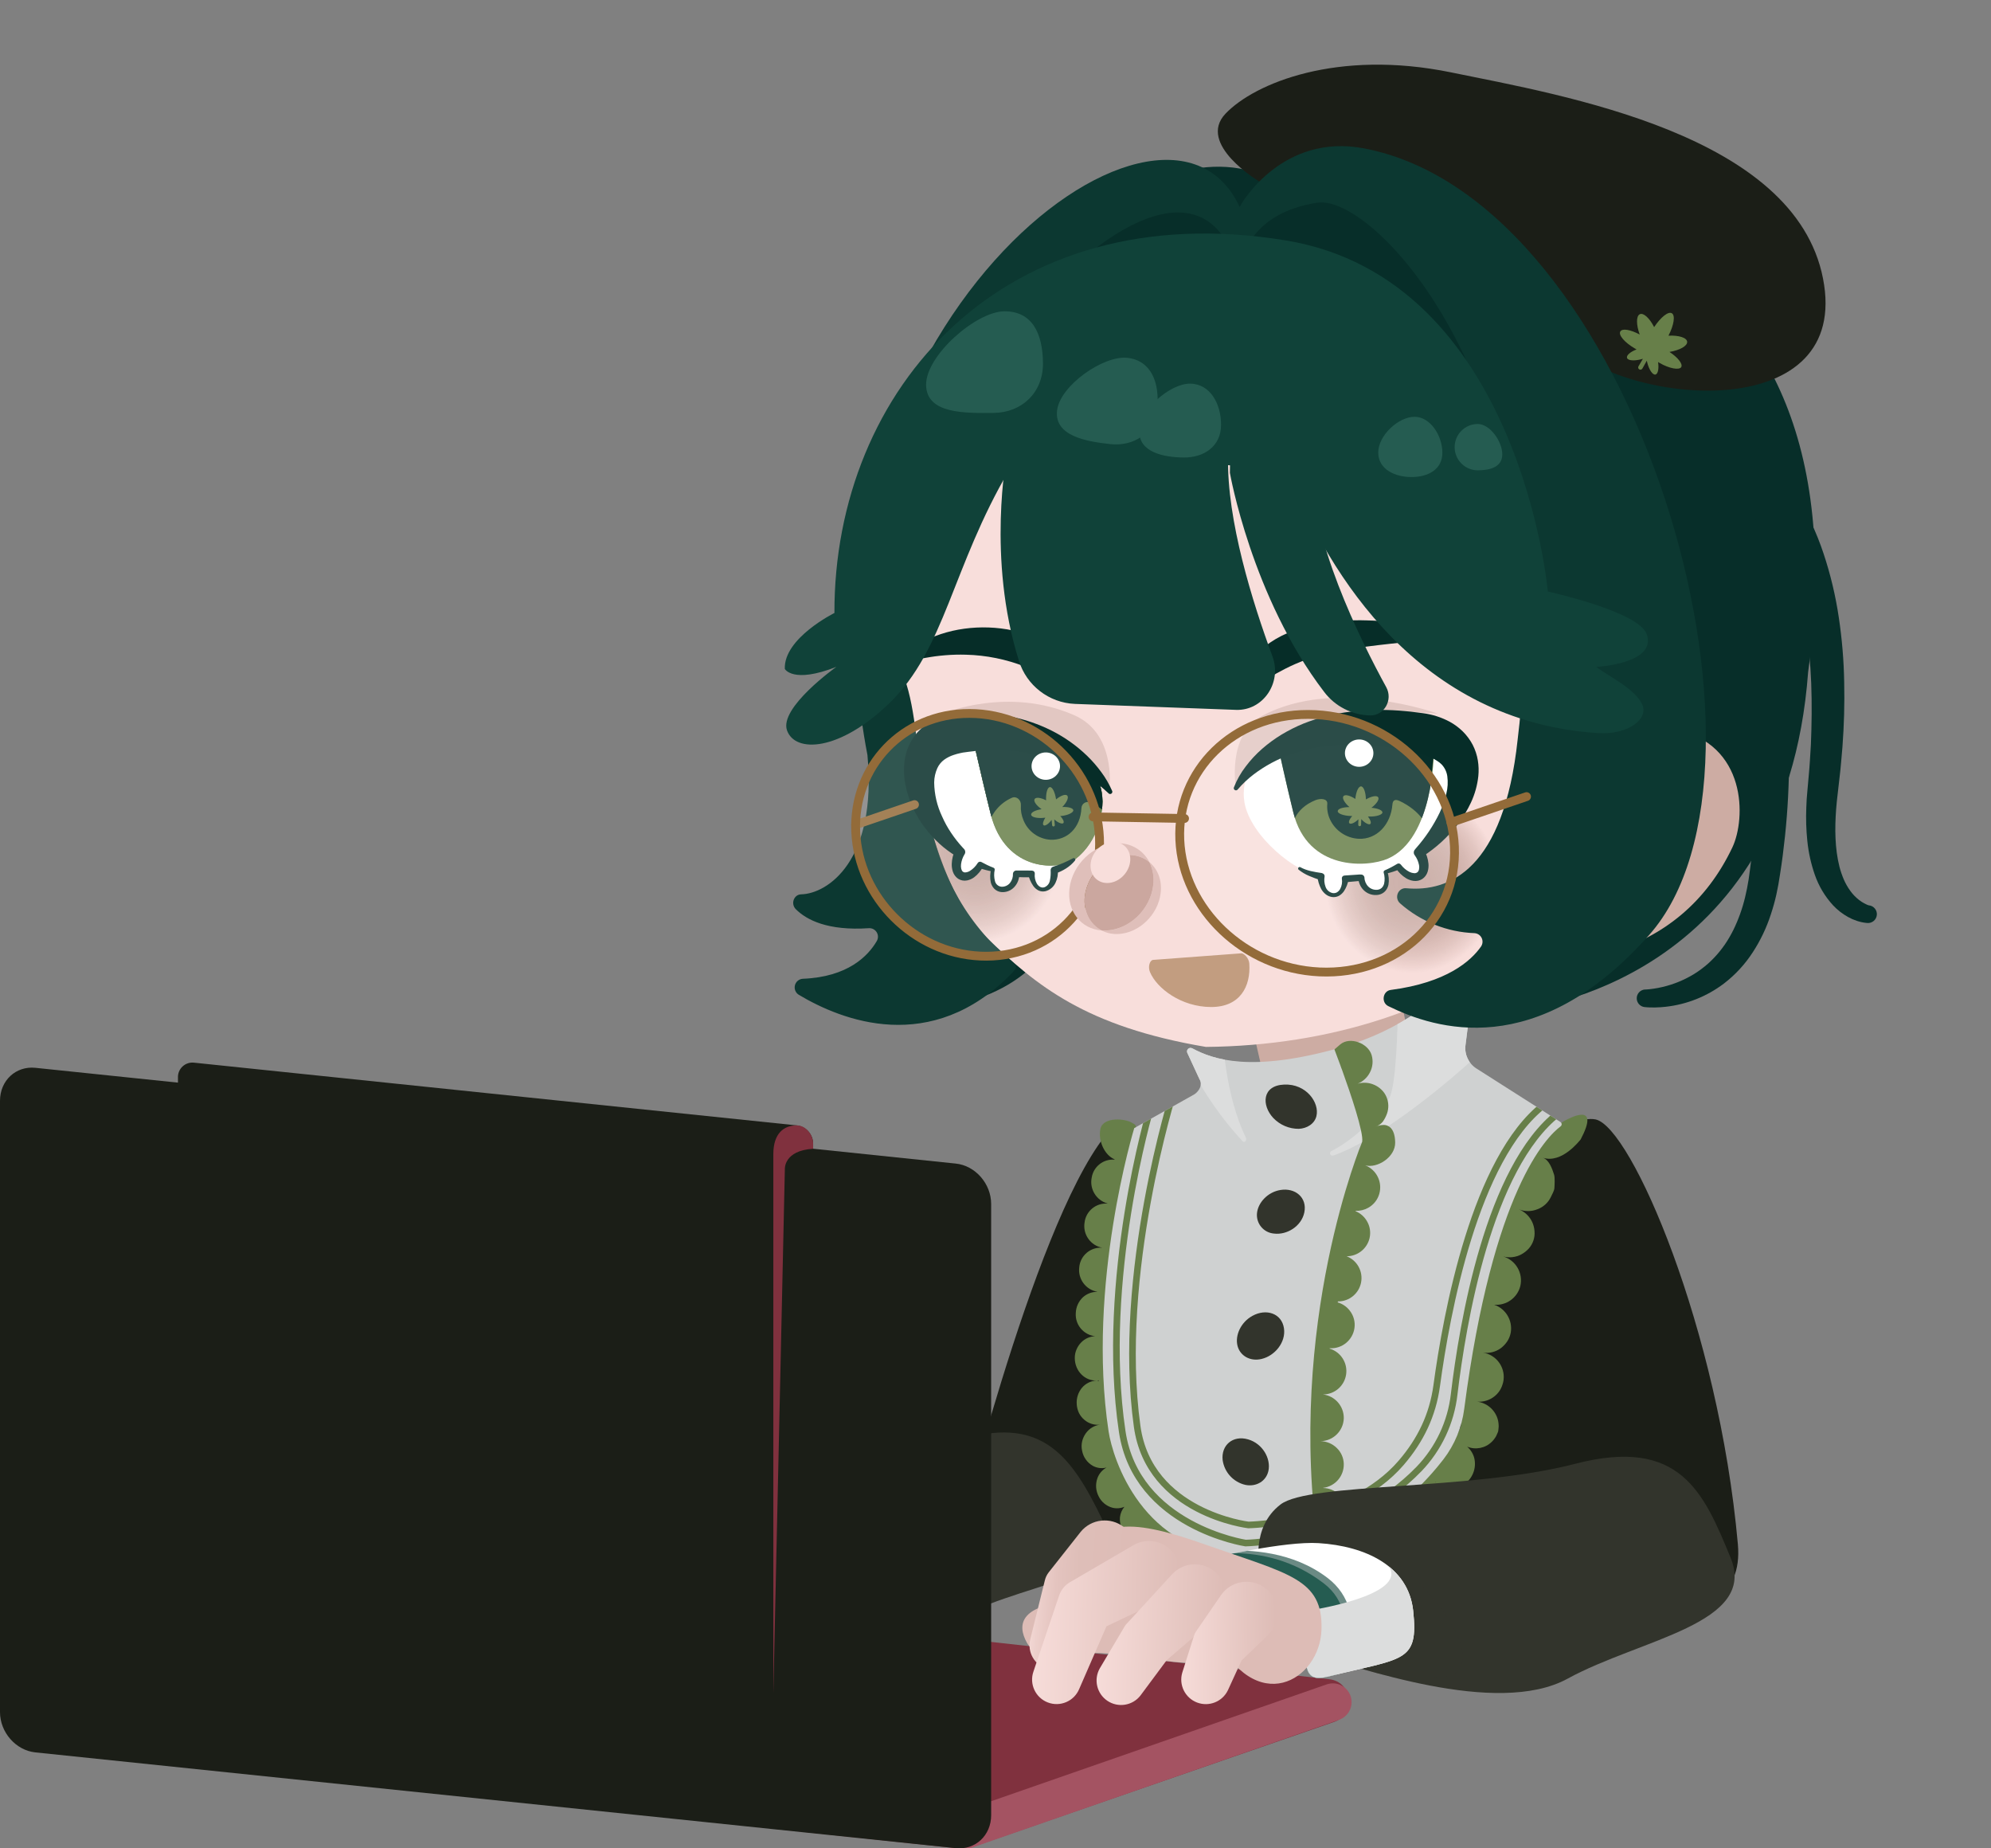 <svg id="ed6OH2GWTY51" xmlns="http://www.w3.org/2000/svg" xmlns:xlink="http://www.w3.org/1999/xlink" viewBox="0 0 866.99 804.72" shape-rendering="geometricPrecision" text-rendering="geometricPrecision" width="866.99" height="804.72">
<rect x="0" y="0" width="866.99" height="804.72" fill="#808080" stroke="none"/>
<style><![CDATA[
#ed6OH2GWTY54_to {animation: ed6OH2GWTY54_to__to 3000ms linear infinite normal forwards}@keyframes ed6OH2GWTY54_to__to { 0% {transform: translate(574.592px,682.34px);animation-timing-function: cubic-bezier(0.42,0,0.58,1)} 50% {transform: translate(577.715px,679.218px);animation-timing-function: cubic-bezier(0.42,0,0.58,1)} 100% {transform: translate(574.592px,682.34px)}} #ed6OH2GWTY54_tr {animation: ed6OH2GWTY54_tr__tr 3000ms linear infinite normal forwards}@keyframes ed6OH2GWTY54_tr__tr { 0% {transform: rotate(-2.461deg);animation-timing-function: cubic-bezier(0.42,0,0.58,1)} 50% {transform: rotate(0.694deg);animation-timing-function: cubic-bezier(0.42,0,0.58,1)} 100% {transform: rotate(-2.461deg)}} #ed6OH2GWTY526_tr {animation: ed6OH2GWTY526_tr__tr 3000ms linear infinite normal forwards}@keyframes ed6OH2GWTY526_tr__tr { 0% {transform: translate(450.892px,266.527px) rotate(-6.793deg);animation-timing-function: cubic-bezier(0.42,0,1,1)} 23.333% {transform: translate(450.892px,266.527px) rotate(-2.292deg);animation-timing-function: cubic-bezier(0.42,0,1,1)} 50% {transform: translate(450.892px,266.527px) rotate(-16.723deg);animation-timing-function: cubic-bezier(0.42,0,1,1)} 76.667% {transform: translate(450.892px,266.527px) rotate(-12.72deg);animation-timing-function: cubic-bezier(0.42,0,1,1)} 100% {transform: translate(450.892px,266.527px) rotate(-6.793deg)}} #ed6OH2GWTY532_tr {animation: ed6OH2GWTY532_tr__tr 3000ms linear infinite normal forwards}@keyframes ed6OH2GWTY532_tr__tr { 0% {transform: translate(586.339px,66.327px) rotate(0deg);animation-timing-function: cubic-bezier(0.42,0,1,1)} 23.333% {transform: translate(586.339px,66.327px) rotate(0.856deg);animation-timing-function: cubic-bezier(0.42,0,1,1)} 50% {transform: translate(586.339px,66.327px) rotate(-2.155deg);animation-timing-function: cubic-bezier(0.42,0,1,1)} 76.667% {transform: translate(586.339px,66.327px) rotate(-0.623deg);animation-timing-function: cubic-bezier(0.42,0,1,1)} 100% {transform: translate(586.339px,66.327px) rotate(0deg)}} #ed6OH2GWTY533_tr {animation: ed6OH2GWTY533_tr__tr 3000ms linear infinite normal forwards}@keyframes ed6OH2GWTY533_tr__tr { 0% {transform: translate(811.264px,205.995px) rotate(0deg);animation-timing-function: cubic-bezier(0.42,0,1,1)} 23.333% {transform: translate(811.264px,205.995px) rotate(4.818deg);animation-timing-function: cubic-bezier(0.42,0,1,1)} 50% {transform: translate(811.264px,205.995px) rotate(-4.019deg);animation-timing-function: cubic-bezier(0.42,0,1,1)} 76.667% {transform: translate(811.264px,205.995px) rotate(0.89deg);animation-timing-function: cubic-bezier(0.42,0,1,1)} 100% {transform: translate(811.264px,205.995px) rotate(0deg)}} #ed6OH2GWTY534_tr {animation: ed6OH2GWTY534_tr__tr 3000ms linear infinite normal forwards}@keyframes ed6OH2GWTY534_tr__tr { 0% {transform: translate(826.395px,218.843px) rotate(0deg);animation-timing-function: cubic-bezier(0.42,0,1,1)} 23.333% {transform: translate(826.395px,218.843px) rotate(15.53deg);animation-timing-function: cubic-bezier(0.42,0,1,1)} 50% {transform: translate(826.395px,218.843px) rotate(-2.19deg);animation-timing-function: cubic-bezier(0.42,0,1,1)} 76.667% {transform: translate(826.395px,218.843px) rotate(3.614deg);animation-timing-function: cubic-bezier(0.42,0,1,1)} 100% {transform: translate(826.395px,218.843px) rotate(0deg)}} #ed6OH2GWTY539_tr {animation: ed6OH2GWTY539_tr__tr 3000ms linear infinite normal forwards}@keyframes ed6OH2GWTY539_tr__tr { 0% {transform: translate(574.563px,80.53px) rotate(0deg);animation-timing-function: cubic-bezier(0.42,0,1,1)} 23.333% {transform: translate(574.563px,80.53px) rotate(5.172deg);animation-timing-function: cubic-bezier(0.42,0,1,1)} 50% {transform: translate(574.563px,80.53px) rotate(0.707deg);animation-timing-function: cubic-bezier(0.42,0,1,1)} 76.667% {transform: translate(574.563px,80.53px) rotate(-0.243deg);animation-timing-function: cubic-bezier(0.42,0,1,1)} 100% {transform: translate(574.563px,80.53px) rotate(0deg)}} #ed6OH2GWTY542_ts {animation: ed6OH2GWTY542_ts__ts 3000ms linear infinite normal forwards}@keyframes ed6OH2GWTY542_ts__ts { 0% {transform: translate(474.676px,354.781px) scale(1,1)} 40% {transform: translate(474.676px,354.781px) scale(1,1)} 50% {transform: translate(474.676px,354.781px) scale(1,0.9)} 76.667% {transform: translate(474.676px,354.781px) scale(1,0.9)} 90% {transform: translate(474.676px,354.781px) scale(1,1)} 100% {transform: translate(474.676px,354.781px) scale(1,1)}} #ed6OH2GWTY561_to {animation: ed6OH2GWTY561_to__to 3000ms linear infinite normal forwards}@keyframes ed6OH2GWTY561_to__to { 0% {transform: translate(490.231px,318.23px)} 40% {transform: translate(490.231px,318.23px);animation-timing-function: cubic-bezier(0.42,0,1,1)} 50% {transform: translate(496.586px,319.757px);animation-timing-function: cubic-bezier(0.42,0,1,1)} 76.667% {transform: translate(496.586px,319.757px);animation-timing-function: cubic-bezier(0.42,0,1,1)} 90% {transform: translate(490.231px,318.23px)} 100% {transform: translate(490.231px,318.23px)}} #ed6OH2GWTY562_to {animation: ed6OH2GWTY562_to__to 3000ms linear infinite normal forwards}@keyframes ed6OH2GWTY562_to__to { 0% {transform: translate(444.912px,263.528px)} 40% {transform: translate(444.912px,263.528px);animation-timing-function: cubic-bezier(0,0,0.58,1)} 50% {transform: translate(445.598px,257.52px);animation-timing-function: cubic-bezier(0,0,0.58,1)} 76.667% {transform: translate(437.303px,258.787px);animation-timing-function: cubic-bezier(0,0,0.58,1)} 90% {transform: translate(444.912px,263.528px)} 100% {transform: translate(444.912px,263.528px)}} #ed6OH2GWTY562_tr {animation: ed6OH2GWTY562_tr__tr 3000ms linear infinite normal forwards}@keyframes ed6OH2GWTY562_tr__tr { 0% {transform: rotate(0deg)} 40% {transform: rotate(0deg);animation-timing-function: cubic-bezier(0,0,0.58,1)} 50% {transform: rotate(-14.049deg);animation-timing-function: cubic-bezier(0,0,0.58,1)} 76.667% {transform: rotate(-14.049deg);animation-timing-function: cubic-bezier(0,0,0.58,1)} 90% {transform: rotate(0deg)} 100% {transform: rotate(0deg)}} #ed6OH2GWTY563_ts {animation: ed6OH2GWTY563_ts__ts 3000ms linear infinite normal forwards}@keyframes ed6OH2GWTY563_ts__ts { 0% {transform: translate(630.439px,357.017px) scale(1,1)} 40% {transform: translate(630.439px,357.017px) scale(1,1)} 50% {transform: translate(630.439px,357.017px) scale(1,0.9)} 76.667% {transform: translate(630.439px,357.017px) scale(1,0.9)} 90% {transform: translate(630.439px,357.017px) scale(1,1)} 100% {transform: translate(630.439px,357.017px) scale(1,1)}} #ed6OH2GWTY574_to {animation: ed6OH2GWTY574_to__to 3000ms linear infinite normal forwards}@keyframes ed6OH2GWTY574_to__to { 0% {transform: translate(632.203px,311.909px)} 40% {transform: translate(632.203px,311.909px);animation-timing-function: cubic-bezier(0.42,0,1,1)} 50% {transform: translate(637.399px,311.071px);animation-timing-function: cubic-bezier(0.42,0,1,1)} 76.667% {transform: translate(637.399px,311.071px);animation-timing-function: cubic-bezier(0.42,0,1,1)} 90% {transform: translate(632.203px,311.909px)} 100% {transform: translate(632.203px,311.909px)}} #ed6OH2GWTY575_to {animation: ed6OH2GWTY575_to__to 3000ms linear infinite normal forwards}@keyframes ed6OH2GWTY575_to__to { 0% {transform: translate(645.591px,261.944px)} 40% {transform: translate(645.591px,261.944px);animation-timing-function: cubic-bezier(0,0,0.58,1)} 50% {transform: translate(645.229px,255.709px);animation-timing-function: cubic-bezier(0,0,0.58,1)} 76.667% {transform: translate(645.229px,255.709px);animation-timing-function: cubic-bezier(0,0,0.58,1)} 90% {transform: translate(645.591px,261.944px)} 100% {transform: translate(645.591px,261.944px)}} #ed6OH2GWTY575_tr {animation: ed6OH2GWTY575_tr__tr 3000ms linear infinite normal forwards}@keyframes ed6OH2GWTY575_tr__tr { 0% {transform: rotate(0deg)} 40% {transform: rotate(0deg);animation-timing-function: cubic-bezier(0,0,0.58,1)} 50% {transform: rotate(16.949deg);animation-timing-function: cubic-bezier(0,0,0.58,1)} 76.667% {transform: rotate(16.949deg);animation-timing-function: cubic-bezier(0,0,0.58,1)} 90% {transform: rotate(0deg)} 100% {transform: rotate(0deg)}} #ed6OH2GWTY5113_to {animation: ed6OH2GWTY5113_to__to 3000ms linear infinite normal forwards}@keyframes ed6OH2GWTY5113_to__to { 0% {transform: translate(531.208px,345.287px);animation-timing-function: cubic-bezier(0.675,0,1,1)} 50% {transform: translate(527.729px,339.234px);animation-timing-function: cubic-bezier(0.675,0,1,1)} 100% {transform: translate(531.208px,345.287px)}} #ed6OH2GWTY5113_tr {animation: ed6OH2GWTY5113_tr__tr 3000ms linear infinite normal forwards}@keyframes ed6OH2GWTY5113_tr__tr { 0% {transform: rotate(0deg);animation-timing-function: cubic-bezier(0.715,-0.02,1,1)} 50% {transform: rotate(1.531deg);animation-timing-function: cubic-bezier(0.715,-0.02,1,1)} 100% {transform: rotate(0deg)}} #ed6OH2GWTY5127_tr {animation: ed6OH2GWTY5127_tr__tr 3000ms linear infinite normal forwards}@keyframes ed6OH2GWTY5127_tr__tr { 0% {transform: translate(560.021px,90.383px) rotate(0deg);animation-timing-function: cubic-bezier(0.42,0,1,1)} 23.333% {transform: translate(560.021px,90.383px) rotate(1.57deg);animation-timing-function: cubic-bezier(0.42,0,1,1)} 50% {transform: translate(560.021px,90.383px) rotate(-2.64deg);animation-timing-function: cubic-bezier(0.42,0,1,1)} 76.667% {transform: translate(560.021px,90.383px) rotate(1.57deg);animation-timing-function: cubic-bezier(0.42,0,1,1)} 100% {transform: translate(560.021px,90.383px) rotate(0deg)}} #ed6OH2GWTY5128_tr {animation: ed6OH2GWTY5128_tr__tr 3000ms linear infinite normal forwards}@keyframes ed6OH2GWTY5128_tr__tr { 0% {transform: translate(528.418px,158.216px) rotate(0deg);animation-timing-function: cubic-bezier(0.645,0.045,0.355,1)} 23.333% {transform: translate(528.418px,158.216px) rotate(6.451deg);animation-timing-function: cubic-bezier(0.645,0.045,0.355,1)} 50% {transform: translate(528.418px,158.216px) rotate(-5.097deg);animation-timing-function: cubic-bezier(0.645,0.045,0.355,1)} 76.667% {transform: translate(528.418px,158.216px) rotate(-2.292deg);animation-timing-function: cubic-bezier(0.645,0.045,0.355,1)} 100% {transform: translate(528.418px,158.216px) rotate(0deg)}} #ed6OH2GWTY5129_tr {animation: ed6OH2GWTY5129_tr__tr 3000ms linear infinite normal forwards}@keyframes ed6OH2GWTY5129_tr__tr { 0% {transform: translate(588.298px,173.446px) rotate(0deg);animation-timing-function: cubic-bezier(0.42,0,1,1)} 23.333% {transform: translate(588.298px,173.446px) rotate(7.248deg);animation-timing-function: cubic-bezier(0.42,0,1,1)} 50% {transform: translate(588.298px,173.446px) rotate(-8.657deg);animation-timing-function: cubic-bezier(0.42,0,1,1)} 76.667% {transform: translate(588.298px,173.446px) rotate(-1.684deg);animation-timing-function: cubic-bezier(0.42,0,1,1)} 100% {transform: translate(588.298px,173.446px) rotate(0deg)}} #ed6OH2GWTY5142_to {animation: ed6OH2GWTY5142_to__to 3000ms linear infinite normal forwards}@keyframes ed6OH2GWTY5142_to__to { 0% {transform: translate(764.118px,676.703px);animation-timing-function: cubic-bezier(0.42,0,1,1)} 50% {transform: translate(773.486px,676.703px);animation-timing-function: cubic-bezier(0.42,0,1,1)} 100% {transform: translate(764.118px,676.703px)}} #ed6OH2GWTY5143_to {animation: ed6OH2GWTY5143_to__to 3000ms linear infinite normal forwards}@keyframes ed6OH2GWTY5143_to__to { 0% {transform: translate(785.067px,626.512px);animation-timing-function: cubic-bezier(0.42,0,1,1)} 50% {transform: translate(778.822px,626.512px);animation-timing-function: cubic-bezier(0.42,0,1,1)} 100% {transform: translate(785.067px,626.512px)}} #ed6OH2GWTY5143_ts {animation: ed6OH2GWTY5143_ts__ts 3000ms linear infinite normal forwards}@keyframes ed6OH2GWTY5143_ts__ts { 0% {transform: skewX(1.256deg) skewY(0deg) scale(1,1);animation-timing-function: cubic-bezier(0.42,0,1,1)} 50% {transform: skewX(1.256deg) skewY(0deg) scale(0.882,1);animation-timing-function: cubic-bezier(0.42,0,1,1)} 100% {transform: skewX(1.256deg) skewY(0deg) scale(1,1)}} #ed6OH2GWTY5158_to {animation: ed6OH2GWTY5158_to__to 3000ms linear infinite normal forwards}@keyframes ed6OH2GWTY5158_to__to { 0% {transform: translate(531.314px,689.55px);animation-timing-function: cubic-bezier(0.42,0,1,1)} 50% {transform: translate(550.049px,691.631px);animation-timing-function: cubic-bezier(0.42,0,1,1)} 100% {transform: translate(531.314px,689.55px)}}
]]></style>
<defs><radialGradient id="ed6OH2GWTY529-fill" cx="0" cy="0" r="41.85" spreadMethod="pad" gradientUnits="userSpaceOnUse" gradientTransform="matrix(0.05 0.94 -0.98 0.05 1.206 0.025)"><stop id="ed6OH2GWTY529-fill-0" offset="0%" stop-color="#906b5f"/><stop id="ed6OH2GWTY529-fill-1" offset="21%" stop-color="rgba(144,107,95,0.98)"/><stop id="ed6OH2GWTY529-fill-2" offset="38%" stop-color="rgba(144,107,95,0.91)"/><stop id="ed6OH2GWTY529-fill-3" offset="53%" stop-color="rgba(144,107,95,0.8)"/><stop id="ed6OH2GWTY529-fill-4" offset="67%" stop-color="rgba(144,107,95,0.63)"/><stop id="ed6OH2GWTY529-fill-5" offset="80%" stop-color="rgba(144,107,95,0.43)"/><stop id="ed6OH2GWTY529-fill-6" offset="93%" stop-color="rgba(144,107,95,0.17)"/><stop id="ed6OH2GWTY529-fill-7" offset="100%" stop-color="rgba(144,107,95,0)"/></radialGradient><radialGradient id="ed6OH2GWTY530-fill" cx="0" cy="0" r="41.85" spreadMethod="pad" gradientUnits="userSpaceOnUse" gradientTransform="matrix(0.05 0.94 -0.98 0.05 1.333 -0.454)"><stop id="ed6OH2GWTY530-fill-0" offset="0%" stop-color="#906b5f"/><stop id="ed6OH2GWTY530-fill-1" offset="21%" stop-color="rgba(144,107,95,0.98)"/><stop id="ed6OH2GWTY530-fill-2" offset="38%" stop-color="rgba(144,107,95,0.91)"/><stop id="ed6OH2GWTY530-fill-3" offset="53%" stop-color="rgba(144,107,95,0.8)"/><stop id="ed6OH2GWTY530-fill-4" offset="67%" stop-color="rgba(144,107,95,0.63)"/><stop id="ed6OH2GWTY530-fill-5" offset="80%" stop-color="rgba(144,107,95,0.43)"/><stop id="ed6OH2GWTY530-fill-6" offset="93%" stop-color="rgba(144,107,95,0.17)"/><stop id="ed6OH2GWTY530-fill-7" offset="100%" stop-color="rgba(144,107,95,0)"/></radialGradient><linearGradient id="ed6OH2GWTY5161-fill" x1="466.33" y1="682.96" x2="513.9" y2="685.86" spreadMethod="pad" gradientUnits="userSpaceOnUse" gradientTransform="translate(0 0)"><stop id="ed6OH2GWTY5161-fill-0" offset="0%" stop-color="#f8dedb"/><stop id="ed6OH2GWTY5161-fill-1" offset="12%" stop-color="#edd0cc"/><stop id="ed6OH2GWTY5161-fill-2" offset="28%" stop-color="#e4c4bf"/><stop id="ed6OH2GWTY5161-fill-3" offset="49%" stop-color="#debeb8"/><stop id="ed6OH2GWTY5161-fill-4" offset="100%" stop-color="#ddbcb6"/></linearGradient><linearGradient id="ed6OH2GWTY5162-fill" x1="465.81" y1="691.4" x2="533.75" y2="695.54" spreadMethod="pad" gradientUnits="userSpaceOnUse" gradientTransform="translate(0 0)"><stop id="ed6OH2GWTY5162-fill-0" offset="0%" stop-color="#f8dedb"/><stop id="ed6OH2GWTY5162-fill-1" offset="100%" stop-color="#ddbcb6"/></linearGradient><linearGradient id="ed6OH2GWTY5163-fill" x1="494.3" y1="698.09" x2="554.37" y2="701.75" spreadMethod="pad" gradientUnits="userSpaceOnUse" gradientTransform="translate(0 0)"><stop id="ed6OH2GWTY5163-fill-0" offset="0%" stop-color="#f8dedb"/><stop id="ed6OH2GWTY5163-fill-1" offset="100%" stop-color="#ddbcb6"/></linearGradient><linearGradient id="ed6OH2GWTY5164-fill" x1="530.91" y1="702.75" x2="577.23" y2="705.57" spreadMethod="pad" gradientUnits="userSpaceOnUse" gradientTransform="translate(0 0)"><stop id="ed6OH2GWTY5164-fill-0" offset="0%" stop-color="#f8dedb"/><stop id="ed6OH2GWTY5164-fill-1" offset="100%" stop-color="#ddbcb6"/></linearGradient></defs><g style="isolation:isolate" transform="translate(0-0)"><g transform="matrix(.961 0 0 0.961-0 31.587)"><g id="ed6OH2GWTY54_to" transform="translate(574.592,682.34)"><g id="ed6OH2GWTY54_tr" transform="rotate(-2.461)"><g transform="translate(-581.304,-684.196)"><g><path d="M585.24,436.15l8.49,46c0,0,22.85,22.42,64.26-23l-7.78-52.05Z" fill="#cdaca3"/><path d="M536,481.18l179.62,3.25l7.57,1.81c0,0,9.53-4.51,15.25-3.06c16,4.07,51.631,97.044,56.17,195c2.316,49.982-76.145,17.149-65.948,38.437L439.09,668.2c0,0,41.91-146.12,76.91-187.02c11-14.02,14-.11,20,0Z" transform="translate(.053-.489)" fill="#1b1e17"/><path d="M724.21,482.81c-15.12,7.35-44.38,61.23-52.7,136.1-3,7.69-26.77,44.65-76.14,53.45-.7,0-1.41,0-2.13,0-1.247.019-2.491.136-3.72.35-1.121.164-2.228.415-3.31.75-.19.06-.36.13-.54.2-2,.19-4,.34-6,.43l3.3,6c.421,1.731,1.29,3.321,2.52,4.61c1.033,1.086,2.283,1.942,3.67,2.51c1.499.561,3.09.833,4.69.8.41,0,.82,0,1.22-.08.401-.069.798-.159,1.19-.27.758-.206,1.495-.484,2.2-.83c1.357-.635,2.551-1.572,3.49-2.74c1.45-1.811,2.244-4.06,2.25-6.38l.75-.16c.741,2.145,2.204,3.966,4.14,5.15c1.286.786,2.718,1.303,4.21,1.52c1.596.167,3.21.021,4.75-.43.797-.225,1.558-.561,2.26-1c.682-.391,1.325-.846,1.92-1.36.578-.489,1.101-1.039,1.56-1.64.434-.604.806-1.251,1.11-1.93c1.001-2.24,1.151-4.768.42-7.11.053-.039.11-.072.17-.1c1.273,2.106,3.277,3.669,5.63,4.39c1.429.46,2.945.583,4.43.36c1.594-.195,3.126-.734,4.49-1.58c1.357-.84,2.528-1.95,3.44-3.26.83-1.241,1.405-2.635,1.69-4.1.504-2.861-.222-5.802-2-8.1v0c.89,1.115,1.996,2.04,3.25,2.72c1.269.695,2.676,1.098,4.12,1.18c1.488.097,2.98-.118,4.38-.63c1.489-.558,2.85-1.412,4-2.51c1.128-1.101,2.02-2.422,2.62-3.88.541-1.378.803-2.85.77-4.33-.093-2.424-1.034-4.739-2.66-6.54c3.418,2.918,8.321,3.321,12.17,1c4.015-2.457,6.081-7.15,5.18-11.77-.443-2.026-1.489-3.87-3-5.29c3.747,1.724,8.161,1.056,11.23-1.7.592-.517,1.123-1.101,1.58-1.74.12-.16.24-.34.35-.51s.1-.15.18-.29l.25-.48c.17-.34.33-.67.49-1l.24-.52c.051-.184.088-.371.11-.56.06-.4.12-.79.17-1.18l.07-.64v-.29c.033-1.082-.092-2.164-.37-3.21-1.15-4.198-4.636-7.345-8.93-8.06v0c2.835.357,5.698-.387,8-2.08c1.728-1.255,3.044-2.995,3.78-5c.281-.686.489-1.4.62-2.13c1.036-5.951-2.851-11.646-8.77-12.85c2.843.522,5.777-.084,8.18-1.69c1.156-.799,2.17-1.786,3-2.92.865-1.196,1.474-2.558,1.79-4c1.123-5.424-1.837-10.865-7-12.87c5.495.719,10.693-2.678,12.24-8c1.571-5.747-1.581-11.728-7.21-13.68v0c2.74.874,5.711.663,8.3-.59c1.26-.625,2.412-1.449,3.41-2.44c1.006-1.026,1.789-2.248,2.3-3.59.519-1.344.751-2.781.68-4.22-.033-1.395-.314-2.773-.83-4.07-1.086-2.68-3.143-4.851-5.76-6.08c2.636,1.162,5.617,1.269,8.33.3c2.709-.857,4.974-2.742,6.31-5.25.64-1.31,1.64-2.67,1.79-4s.48-4.72.12-6.08c-.75-2.71-1.94-6.81-4.79-7.89c8.51,3.22,17-7.05,17.5-7.53c9.64-16.54-3.81-10.29-7.15-8.66ZM658.8,643.67l.07-.08c.056.114.119.224.19.33ZM682.63,586v0h.16Z" fill="#677f49"/><path d="M568.88,667.57L519,620.14l15.31-141.4-4.31-1c.41-.95.3-1.62-1.09-2.3-3-2.39-13.24-3.66-14.73,1.85-1.4,5.11,1.23,12,5.77,14.09v.17c-5.028-.623-9.688,2.733-10.69,7.7-1.26,5.129,1.649,10.362,6.67,12v.06c-5.186-.63-9.943,2.952-10.77,8.11-1.091,5.304,2.238,10.513,7.51,11.75v0c-2.566-.301-5.147.429-7.174,2.031s-3.335,3.943-3.636,6.509c-.806,5.204,2.561,10.141,7.7,11.29v.05c-2.399-.141-4.761.635-6.61,2.17-2.039,1.761-3.303,4.254-3.52,6.94-.628,5.282,3.043,10.111,8.3,10.92v0c-2.39-.008-4.691.901-6.43,2.54-.952.897-1.726,1.966-2.28,3.15-.597,1.25-.915,2.615-.93,4-.12,5.73,4.11,10.37,9.45,10.41-2.582.012-5.043,1.099-6.79,3-1.813,2.025-2.77,4.674-2.67,7.39.03,1.376.322,2.733.86,4c.551,1.2,1.336,2.278,2.31,3.17c1.891,1.758,4.424,2.655,7,2.48-2.581.224-4.955,1.505-6.56,3.54-.826,1.042-1.45,2.229-1.84,3.5-.43,1.461-.509,3.003-.23,4.5.423,2.856,2.07,5.386,4.51,6.93c1.864,1.13,4.089,1.506,6.22,1.05-1.987.979-3.542,2.656-4.37,4.71-1.061,2.653-.971,5.627.25,8.21c1.126,2.58,3.314,4.546,6,5.39c1.79.53,3.704.46,5.45-.2-1.169,1.275-1.94,2.863-2.22,4.57-.394,2.738.407,5.513,2.2,7.62.465.55.981,1.056,1.54,1.51.552.417,1.141.782,1.76,1.09c1.186.588,2.487.908,3.81.94c2.578.051,5.051-1.017,6.78-2.93-1.759,1.884-2.616,4.437-2.35,7c.321,2.76,1.829,5.243,4.13,6.8.591.413,1.221.768,1.88,1.06.645.261,1.315.455,2,.58c1.297.263,2.638.229,3.92-.1c2.496-.625,4.6-2.299,5.77-4.59-1.197,2.279-1.361,4.962-.45,7.37c1.94,4.585,6.957,7.045,11.77,5.77.625-.18,1.229-.428,1.8-.74c2.26-1.21,4.61-6.68,4.51-7.06ZM508.7,611.3c-.096-.01-.194-.01-.29,0c.1,0,.19,0,.29-.06Zm22.95,50.32v0v0Zm-23.16-70.17c-.25-.12-.523-.188-.8-.2.268-.006.533-.064.78-.17Z" fill="#677f49"/><g clip-path="url(#ed6OH2GWTY517)"><g><path d="M560,456.83l-4.94-12c-.353-.632-.241-1.423.275-1.932s1.308-.61,1.935-.248c9.32,5.52,26.24,12.3,67.29,2.55c27.48-6.53,47.23-21,55.89-32.92.926-1.215,2.555-1.652,3.964-1.064s2.246,2.052,2.036,3.564l-5.39,31.78c-.71,4.143,1.031,8.324,4.47,10.74l38.59,26.93c0,0-32.68,14-52.44,137.54c0,0-33.33,57.38-100.93,52-46-3.68-57.44-47-58.77-59.31-7.2-66.93,17.51-136.82,17.51-136.82l27.9-14.13c2.37-1.45,3.98-4.35,2.61-6.68Z" fill="#cfd1d1"/><path style="mix-blend-mode:multiply" d="M571.38,438.07c0,0-.28,26,8.43,46c.56,1.28-.67,2.59-1.53,1.63-6.696-7.891-12.564-16.449-17.51-25.54-23.48-43.43,10.61-22.09,10.61-22.09Z" fill="#dcdddd"/><path style="mix-blend-mode:multiply" d="M651.48,430.18c-.29.193-.472.512-.49.86-.24,4.67-2,32.67-5.56,38.21-3.88,6.13-16,17.64-27.08,22.59-.577.207-.877.843-.67,1.42s.843.877,1.42.67c17.68-5.16,47.36-25.32,71.89-46.57c36.61-31.69,8-42.28,3.49-45.29-.372-.251-.858-.251-1.23,0Z" fill="#dcdddd"/><path d="M537.2,469.15c0,0-26.37,76.33-19.06,145.6c4.56,43.24,53.67,52.88,53.67,52.88s46.56,1.51,80-30.18c9.23-8.828,15.313-20.437,17.32-33.05c5.17-31.72,20-102.07,52.72-125.28" fill="none" stroke="#677f49" stroke-width="3" stroke-miterlimit="10"/><path d="M548,462.09c0,0-29.61,81.26-23,150.6c3.76,39.58,48.46,46.81,48.46,46.81s45.54,1.25,70.33-25.13c9.29-9.89,15.23-21,17.63-34.32c5.83-32.5,21.73-102,54-124.94" fill="none" stroke="#677f49" stroke-width="3" stroke-miterlimit="10"/></g><clipPath id="ed6OH2GWTY517"><path d="M560,456.83l-4.94-12c-.353-.632-.241-1.423.275-1.932s1.308-.61,1.935-.248c9.32,5.52,26.24,12.3,67.29,2.55c27.48-6.53,47.23-21,55.89-32.92.926-1.215,2.555-1.652,3.964-1.064s2.246,2.052,2.036,3.564l-5.39,31.78c-.71,4.143,1.031,8.324,4.47,10.74l37,25.86c.335.222.537.598.537,1s-.202.778-.537,1c-6.48,4.4-31.89,27.45-49.12,126-1.416,8.26-4.998,15.996-10.38,22.42-13.86,16.48-44.52,44.05-92.33,40.22-46-3.68-57.44-47-58.77-59.31-7.2-66.93,17.51-136.82,17.51-136.82l27.9-14.13c2.42-1.48,4.03-4.38,2.66-6.71Z" fill="none"/></clipPath></g><path d="M642.6,481.08c-1.289-.06-2.576.148-3.78.61c1.31-.382,2.48-1.136,3.37-2.17.818-1.074,1.49-2.25,2-3.5.979-2.419,1.011-5.118.09-7.56-.464-1.251-1.179-2.395-2.1-3.36-.902-.973-1.977-1.77-3.17-2.35-2.332-1.173-5.007-1.471-7.54-.84v0c2.459-.883,4.52-2.618,5.81-4.89c1.364-2.367,1.755-5.171,1.09-7.82-1.38-5.46-9.39-8.87-13.92-5.47-.256.173-.5.363-.73.57l-2.07,1.64c0,0,1,3,2.39,7.35.19.69.4,1.37.64,2c3.48,11.14,8.62,28.75,7.73,33c0,0-38.13,80.85-27.71,183.69v0c-.12,1.474-.12,2.956,0,4.43.6,5.36,2.65,10.52,5.53,10.14c5.394-.657,9.422-5.28,9.334-10.713s-4.262-9.924-9.674-10.407c-.005-.097-.005-.193,0-.29c5.119-1.23,8.562-6.028,8.088-11.271s-4.721-9.346-9.978-9.639v-.07c5.46-.431,9.704-4.934,9.81-10.41.062-2.758-.983-5.426-2.9-7.41-1.885-2.002-4.465-3.204-7.21-3.36v0c5.717.182,10.564-4.167,11-9.87.337-5.502-3.557-10.36-9-11.23v0c5.267.247,9.915-3.415,10.907-8.593s-1.972-10.299-6.957-12.017v-.18c5.564.604,10.649-3.193,11.65-8.7.49-2.716-.121-5.516-1.7-7.78-1.299-1.922-3.193-3.366-5.39-4.11l.1-.44c5.108.27,9.678-3.149,10.861-8.125s-1.359-10.086-6.041-12.145c4.915.224,9.345-2.946,10.72-7.67.762-2.653.446-5.499-.88-7.92-1.088-2.028-2.804-3.649-4.89-4.62v-.18c1.987.167,3.981-.221,5.76-1.12c2.473-1.233,4.362-3.387,5.26-6c1.813-5.253-.692-11.021-5.77-13.28v0c5.32,1.72,13.84-3.1,14-9.79.19-7.09-3.33-8.04-4.73-8.13Z" fill="#677f49"/><g transform="translate(0 0)"><path d="M612.2,475.75c-1,3.5-4.57,5.43-8.26,5.43-4.364-.168-8.465-2.134-11.33-5.43-5.06-5.92-4.53-14.89,5.59-14.89s15.71,8.97,14,14.89Z" fill="#32342c"/><path d="M604.85,519.1c-1.54,6.21-8.31,10-14.17,9-2.245-.287-4.28-1.465-5.648-3.269s-1.952-4.082-1.622-6.321c.7-4.78,5.28-9.3,11-10c6.85-.85,12.09,4,10.44,10.59Z" fill="#32342c"/><path d="M593.37,571.15c.69,6.36-4.64,12.33-10.78,13.47-5.2,1-9.62-1.87-10.58-6.39-1-4.73,1.89-10.59,7.28-13.28c6.47-3.23,13.36-.56,14.08,6.2Z" fill="#32342c"/><path d="M575,620.76c6.47,2.19,10,9.13,8.56,14.65-1.24,4.67-5.86,7.06-10.66,5.9-5.4-1.467-9.325-6.129-9.85-11.7-.44-6.69,5.06-11.18,11.95-8.85Z" fill="#32342c"/></g></g><g transform="matrix(.999 0.046-.046 0.999 21.384-28.374)"><g id="ed6OH2GWTY526_tr" transform="translate(450.892,266.527) rotate(-6.793)"><path d="M426.662,289.63l-75.904-11.275-4.199,174.457q120.169,11.021,80.103-163.182Z" transform="translate(-392.282,-294.282)" fill="#072e29" stroke-width="1.734"/></g><path d="M765.9,263.77c4.47,114.49-90.5,180.05-202.72,181.44-54.59-9.06-77-27.57-99.64-49.33-27.79-26.71-37.26-98.11-39.21-148C419.85,133.36,478.59,85,588.24,80.19s173.18,69.1,177.66,183.58Z" fill="#f8dedb"/><g><ellipse rx="41.24" ry="39.5" transform="matrix(.009-1 1 0.009 458.091 358.368)" opacity="0.5" fill="url(#ed6OH2GWTY529-fill)"/><ellipse rx="41.24" ry="39.5" transform="matrix(.009-1 1 0.009 656.824 371.662)" opacity="0.5" fill="url(#ed6OH2GWTY530-fill)"/></g><g transform="translate(0 0)"><g id="ed6OH2GWTY532_tr" transform="translate(586.339,66.327) rotate(0)"><path d="M452.27,120.3c0,0,83.63-100.6,141.73-66.97c23.189-2.22,46.558-1.716,69.63,1.5C687,58.23,863.91,60.5,835.51,274.62c-10,140.93-127.78,152.85-127.78,152.85s45.64-214.87-100-264.37-155.46-42.8-155.46-42.8Z" transform="translate(-586.339,-66.327)" fill="#072e29"/></g><g id="ed6OH2GWTY533_tr" transform="translate(811.264,205.995) rotate(0)"><path d="M801.08,174.91c.66,1.55,1.17,2.86,1.74,4.29s1.06,2.79,1.58,4.18q1.54,4.19,2.92,8.4q2.79,8.43,5.16,16.95c1.57,5.68,3,11.39,4.37,17.13s2.5,11.52,3.54,17.32c4.336,23.194,6.548,46.735,6.61,70.33.044,11.812-.534,23.618-1.73,35.37-.3,2.94-.68,5.87-1,8.8s-.83,5.85-1.24,8.77-.95,6-1.61,9-1.49,6-2.48,9c-1.936,6.039-4.663,11.796-8.11,17.12-3.491,5.435-7.888,10.231-13,14.18-7.662,5.858-16.768,9.531-26.35,10.63-1.57.18-3.14.3-4.73.33-.79,0-1.59,0-2.39,0l-1.21-.06-1.35-.11c-2.022-.258-3.526-1.995-3.493-4.033s1.594-3.725,3.623-3.917h.41l.83-.06l1-.09c.64-.07,1.29-.15,1.94-.26c1.3-.2,2.6-.45,3.88-.76c5.094-1.215,9.959-3.24,14.41-6c2.166-1.37,4.22-2.912,6.14-4.61c3.815-3.434,7.061-7.451,9.62-11.9c1.305-2.253,2.458-4.592,3.45-7c1.023-2.435,1.908-4.925,2.65-7.46.75-2.55,1.36-5.16,1.87-7.8s.94-5.26,1.26-8.13.75-5.61,1-8.43.55-5.63.78-8.46c.9-11.29,1.19-22.63,1-34-.429-22.699-2.767-45.323-6.99-67.63-2.11-11.15-4.66-22.22-7.58-33.18q-2.22-8.22-4.81-16.3c-.87-2.69-1.76-5.37-2.67-8q-.69-2-1.41-4c-.48-1.28-1-2.67-1.45-3.79v-.09c-1.477-3.799.35-8.082,4.114-9.645s8.088.167,9.736,3.895Z" transform="translate(-811.264,-205.995)" fill="#072e29"/></g><g id="ed6OH2GWTY534_tr" transform="translate(826.395,218.843) rotate(0)"><path d="M809.54,170.94c.63.61,1.49,1.4,2.4,2.22s1.82,1.68,2.73,2.56c1.83,1.76,3.62,3.61,5.31,5.55c3.401,3.845,6.51,7.94,9.3,12.25c5.462,8.534,9.849,17.71,13.06,27.32c3.172,9.428,5.514,19.115,7,28.95c1.488,9.704,2.333,19.495,2.53,29.31.25,9.76,0,19.48-.69,29.16-.42,4.82-.74,9.66-1.33,14.45l-.79,7.13-.37,3.38-.29,3.38c-.65,9-.5,17.94,1.57,26.07.522,1.984,1.19,3.926,2,5.81.793,1.808,1.778,3.524,2.94,5.12c1.111,1.545,2.438,2.922,3.94,4.09.734.578,1.517,1.09,2.34,1.53.4.22.81.42,1.22.6.19.07.4.17.58.23l.27.1h.11c0,0,.09,0,0,0c2.209.213,3.828,2.176,3.615,4.385s-2.176,3.828-4.385,3.615l-.77-.08-.6-.08c-.4-.06-.76-.13-1.14-.21-.726-.157-1.444-.35-2.15-.58-1.387-.449-2.726-1.031-4-1.74-2.51-1.38-4.79-3.141-6.76-5.22-3.741-4.033-6.602-8.801-8.4-14-1.722-4.927-2.863-10.038-3.4-15.23-.53-5.021-.697-10.075-.5-15.12l.16-3.74.3-3.71.6-7.05c.45-4.65.63-9.3.93-13.95.35-9.3.44-18.58.06-27.81-.372-9.181-1.297-18.331-2.77-27.4-1.461-8.944-3.651-17.754-6.55-26.34-1.432-4.224-3.101-8.364-5-12.4-1.858-4.007-3.969-7.891-6.32-11.63-2.338-3.693-4.949-7.206-7.81-10.51-1.42-1.65-2.91-3.24-4.46-4.81-.78-.79-1.58-1.56-2.42-2.37s-1.71-1.63-2.76-2.69c-2.78-2.934-2.735-7.542.101-10.422s7.444-2.993,10.419-.258Z" transform="translate(-826.395,-218.843)" fill="#072e29"/></g></g><path d="M775,300.58c-16.8-3.38-29.61,6.07-28.69,15.79l-16.67,85.49c-.65,3.35,13.54.82,14.46.56c26.41-7.28,45.82-23.86,57.34-48.34c6.09-12.94,6.65-46.85-26.44-53.5Z" fill="#cdaca3"/><g><path d="M586,53c0,0-28.36-16.75-15.23-30.6s50.52-29.4,102.07-19.02s155.87,27.62,168.87,92.86-84.32,58.76-116.28,30.87-62.64-58.73-139.43-74.11Z" fill="#1b1e17"/><path d="M753,132.42c-.28-1.14,1.59-2.72,4.33-3.78-.28-.15-.57-.31-.85-.48-4.53-2.62-7.46-6-6.55-7.6s4.66-.85,8.8,1.31c-1.62-4.39-1.66-8.34,0-9.17s4.43,1.71,6.53,5.8c3-4.5,6.36-7.25,8-6.3s1,5.32-1.49,10.17c4.67-.26,8.36.88,8.48,2.76s-3.34,3.81-8,4.6c3.82,2.49,6.17,5.43,5.34,6.86s-5.32.74-9.85-1.88l-.65-.39c.46,2.91,0,5.32-1.1,5.66-1.29.38-3-2.13-3.86-5.62c0-.21-.1-.42-.14-.63l-2,3.57c-.276.489-.896.661-1.385.385s-.661-.896-.385-1.385l2-3.44-.42.13c-3.47,1.01-6.51.75-6.8-.57Z" fill="#677f49" fill-rule="evenodd"/></g><g id="ed6OH2GWTY539_tr" transform="translate(574.563,80.53) rotate(0)"><path d="M633.51,37.93c-36.61-6.83-55.17,24.4-56.21,26.76-34.7-74.92-205.42,57.68-167.89,248.78c4.6,48.08-18,62.87-29.84,63.18-3.34.09-4.82,4.32-2.41,6.73c4.81,4.79,14.39,9.84,33.22,8.51c1.42-.063,2.76.658,3.491,1.877s.734,2.741.009,3.963c-3.87,6.7-13,16.31-33.48,17.17-1.7.119-3.128,1.321-3.534,2.976s.303,3.382,1.754,4.274c19.3,11.48,60.08,27.72,96.6-10.14c2.85-3,2.15-3.3-1.1-6.05-46-39-37.41-93.91-47.15-124.7C395.48,181.68,551.59,-0.48,576.44,93.24c2.24-6.13,6-25.83,35.94-30.62C639,58.36,722.72,148.78,704,305.48c-6.12,58.82-30.59,69.32-50.29,67.57-3.68-.32-5.57,4.37-2.75,6.86c9.378,8.227,21.312,12.958,33.78,13.39c1.388.095,2.62.925,3.227,2.177s.498,2.734-.287,3.883c-4.53,6.52-15.45,16.4-40.83,19.78-3.65.48-4.44,5.71-1.1,7.34c21.3,10.37,67.29,25,118.07-32.56C831.06,317.72,757.24,61,633.51,37.93Z" transform="translate(-574.563,-80.53)" fill="#0c3831"/></g><g><path d="M539.14,405.86l39.94-3.1c1.16-.09,3.47,2.15,3.64,4.61.74,10.4-4.13,19.76-17.31,19.76-13.43,0-24.61-8.36-27.7-15.8-.99-2.33-.11-5.33,1.43-5.47Z" fill="#c29d80"/><g id="ed6OH2GWTY542_ts" transform="translate(474.676,354.781) scale(1,1)"><g transform="translate(-474.676,-354.781)"><g clip-path="url(#ed6OH2GWTY557)"><g><path d="M498.07,307.51c-12.3-5.88-30.93-12.54-50.82-11.5-9.66.5-16.77,9.61-15.37,19.75c1.8,13.07,6.72,30.65,19.88,41.48-2.23,4.3-2.06,9,.46,10.52s6.41-.57,8.83-4.73c1.869.814,3.79,1.502,5.75,2.06-.73,4.25.59,8.1,3.22,8.85c2.86.83,6.13-2.29,7.32-7c0,0,6.5.11,6.91.09.36,3.95,2.46,7,5,7c2.87,0,5.62-2.88,5.27-8.8c14.26-4.67,22.08-17.33,21.36-28.79s-7.23-23.86-17.81-28.93Z" fill="#fff"/><g clip-path="url(#ed6OH2GWTY555)"><g><path d="M452.47,285.68c0,0,9,39.22,12.9,54.43c6.72,26.39,31.45,25.78,39.09,19.77c17-13.36,20.54-47.79,20.54-47.79Z" fill="#677f49"/><path d="M443.42,279.45l20.82,65.78c1.425-5.593,5.33-10.227,10.6-12.58c2.11-1,4.3.89,4.16,3.32-.143,2.377.285,4.753,1.25,6.93c2.077,4.979,6.806,8.342,12.19,8.67c7.51.28,13.58-5.29,14-14.4.036-.959.548-1.837,1.366-2.339s1.833-.563,2.704-.161c8.93,4.38,12.93,10.33,12.93,10.33l2.32-74.34Z" fill="#072e29"/><path d="M489.29,345c-.53-.46-.17-1.91.8-3.42l-.59.07c-3.12.34-5.75-.29-5.85-1.39s2-2.1,4.75-2.52c-2.33-1.58-3.73-3.52-3.21-4.53s2.76-.75,5.22.52c-.13-3.29.56-5.86,1.69-6s2.33,2.28,2.84,5.55c2.19-1.81,4.39-2.57,5.1-1.68s-.29,3.08-2.27,5.13c2.74-.15,4.91.46,5,1.46s-2.34,2.28-5.46,2.61h-.46c1.24,1.28,1.88,2.62,1.44,3.19s-2.22,0-3.85-1.39l-.29-.26.25,2.5c.023.167-.023.337-.126.47s-.256.22-.424.24c-.166.014-.331-.04-.457-.149s-.203-.264-.213-.431l-.24-2.41-.15.21c-1.31,1.76-2.88,2.73-3.5,2.23Z" fill="#677f49" fill-rule="evenodd"/></g><g><path d="M452.47,285.68c0,0,9,39.22,12.9,54.43c6.72,26.39,31.45,25.78,39.09,19.77c17-13.36,20.54-47.79,20.54-47.79Z" fill="#677f49"/><path d="M443.42,279.45l20.82,65.78c1.425-5.593,5.33-10.227,10.6-12.58c2.11-1,4.3.89,4.16,3.32-.143,2.377.285,4.753,1.25,6.93c2.077,4.979,6.806,8.342,12.19,8.67c7.51.28,13.58-5.29,14-14.4.036-.959.548-1.837,1.366-2.339s1.833-.563,2.704-.161c8.93,4.38,12.93,10.33,12.93,10.33l2.32-74.34Z" fill="#072e29"/><path d="M489.29,345c-.53-.46-.17-1.91.8-3.42l-.59.07c-3.12.34-5.75-.29-5.85-1.39s2-2.1,4.75-2.52c-2.33-1.58-3.73-3.52-3.21-4.53s2.76-.75,5.22.52c-.13-3.29.56-5.86,1.69-6s2.33,2.28,2.84,5.55c2.19-1.81,4.39-2.57,5.1-1.68s-.29,3.08-2.27,5.13c2.74-.15,4.91.46,5,1.46s-2.34,2.28-5.46,2.61h-.46c1.24,1.28,1.88,2.62,1.44,3.19s-2.22,0-3.85-1.39l-.29-.26.25,2.5c.023.167-.023.337-.126.47s-.256.22-.424.24c-.166.014-.331-.04-.457-.149s-.203-.264-.213-.431l-.24-2.41-.15.21c-1.31,1.76-2.88,2.73-3.5,2.23Z" fill="#677f49" fill-rule="evenodd"/></g><clipPath id="ed6OH2GWTY555"><path d="M452.47,285.68c0,0,9,39.22,12.9,54.43c6.72,26.39,31.45,25.78,39.09,19.77c17-13.36,20.54-47.79,20.54-47.79Z" fill="none"/></clipPath></g></g><clipPath id="ed6OH2GWTY557"><path d="M498.07,307.51c-12.3-5.88-30.93-12.54-50.82-11.5-9.66.5-16.77,9.61-15.37,19.75c1.8,13.07,6.72,30.65,19.88,41.48-2.23,4.3-2.06,9,.46,10.52s6.41-.57,8.83-4.73c1.869.814,3.79,1.502,5.75,2.06-.73,4.25.59,8.1,3.22,8.85c2.86.83,6.13-2.29,7.32-7c0,0,6.5.11,6.91.09.36,3.95,2.46,7,5,7c2.87,0,5.62-2.88,5.27-8.8c14.26-4.67,20.4-17.36,21.36-28.79c1.06-12.17-7.23-23.86-17.81-28.93Z" fill="none"/></clipPath></g><path style="mix-blend-mode:multiply" d="M519.14,327.38c0,0-30-36.28-75.28-32.89c0,0,29.1-12.5,59.29.68c18.72,8.17,15.99,32.21,15.99,32.21Z" opacity="0.2" fill="#906b5f"/><path d="M518.37,330.16c-4.331-4.016-9.161-7.457-14.37-10.24-4.999-2.714-10.303-4.825-15.8-6.29-10.771-2.791-21.992-3.396-33-1.78l-2.06.29c-.38,0-.59.11-.88.15-.273.04-.544.097-.81.17-.984.215-1.956.486-2.91.81-1.54.493-2.994,1.221-4.31,2.16-1.361.996-2.442,2.325-3.14,3.86-.919,2.052-1.399,4.272-1.41,6.52.094,5.336,1.339,10.589,3.65,15.4c1.143,2.586,2.519,5.063,4.11,7.4c1.616,2.404,3.421,4.675,5.4,6.79l.5.53c.628.681.687,1.712.14,2.46v0c-.798,1.338-1.312,2.825-1.51,4.37-.19,1.47.16,2.88.79,3.36.361.302.835.433,1.3.36.687-.077,1.347-.309,1.93-.68c1.389-.872,2.562-2.048,3.43-3.44v0l.12-.19c.372-.543,1.096-.712,1.67-.39c1.741.971,3.549,1.817,5.41,2.53v0c.427.13.686.562.6,1v0c-.351,1.653-.31,3.366.12,5c.316,1.438,1.533,2.501,3,2.62c1.473.057,2.887-.579,3.82-1.72.943-1.198,1.419-2.698,1.34-4.22.019-.239.09-.472.21-.68.176-.303.452-.537.78-.66.125-.049.256-.08.39-.09h6.93l.52.06c.658.078,1.13.671,1.06,1.33-.168,1.557.157,3.128.93,4.49.356.626.874,1.144,1.5,1.5.591.31,1.281.375,1.92.18c1.341-.515,2.303-1.71,2.52-3.13.307-1.499.411-3.033.31-4.56v-.09c-.014-.709.443-1.341,1.12-1.55c1.545-.483,3.064-1.047,4.55-1.69c1.5-.64,2.95-1.38,4.46-2.17v0c.163-.088.354-.106.531-.052s.324.178.409.342c.124.246.097.541-.07.76-1.133,1.394-2.484,2.597-4,3.56-1.52.973-3.152,1.758-4.86,2.34l1.12-1.64c.177,1.961-.168,3.935-1,5.72-.861,1.948-2.561,3.398-4.62,3.94-1.063.245-2.177.121-3.16-.35-.916-.476-1.707-1.162-2.31-2-1.12-1.608-1.918-3.418-2.35-5.33l1.59,1.39h-.98-.87-1.73l-1.72-.05h-.87-.62c.124-.011.245-.041.36-.09.314-.126.573-.36.73-.66.11-.209.161-.444.15-.68-.041,1.071-.243,2.129-.6,3.14-.383,1.035-.968,1.983-1.72,2.79-1.526,1.667-3.753,2.51-6,2.27-1.167-.138-2.252-.666-3.08-1.5-.766-.802-1.308-1.792-1.57-2.87-.416-1.954-.368-3.978.14-5.91l.6,1v0c-2.062-.386-4.093-.918-6.08-1.59l1.8-.58v0c-.957,1.879-2.324,3.52-4,4.8-.956.708-2.055,1.2-3.22,1.44-1.397.286-2.851.014-4.05-.76-1.134-.787-1.977-1.926-2.4-3.24-.367-1.129-.536-2.313-.5-3.5.074-2.199.605-4.358,1.56-6.34v0l.65,3c-2.805-1.66-5.435-3.6-7.85-5.79-2.442-2.241-4.68-4.694-6.69-7.33-4.229-5.542-7.185-11.947-8.66-18.76-.838-3.829-1.004-7.774-.49-11.66.624-4.456,2.465-8.653,5.32-12.13c2.918-3.452,6.72-6.045,11-7.5c1.926-.676,3.917-1.152,5.94-1.42.49-.07,1-.13,1.46-.17s1-.1,1.39-.11l2.49-.1c3.333-.14,6.672-.09,10,.15c1.67.09,3.34.32,5,.49s3.31.49,5,.82c6.596,1.251,12.989,3.401,19,6.39c5.914,2.958,11.346,6.795,16.11,11.38c2.333,2.252,4.47,4.697,6.39,7.31c1.938,2.58,3.572,5.375,4.87,8.33.32.458.208,1.09-.25,1.41s-1.09.208-1.41-.25Z" fill="#062d28"/><g id="ed6OH2GWTY561_to" transform="translate(490.231,318.23)"><ellipse rx="6.45" ry="6.2" transform="translate(0,0)" fill="#fff"/></g></g></g><g id="ed6OH2GWTY562_to" transform="translate(444.912,263.528)"><g id="ed6OH2GWTY562_tr" transform="rotate(0)"><path d="M437.66,263.22c.51-.32.85-.54,1.28-.78l1.21-.68c.81-.44,1.64-.83,2.47-1.21c1.652-.76,3.344-1.428,5.07-2c3.464-1.149,7.025-1.979,10.64-2.48c7.321-1.018,14.762-.774,22,.72c3.621.746,7.176,1.783,10.63,3.1c1.73.62,3.43,1.43,5.12,2.22l2.47,1.33c.81.47,1.59,1,2.39,1.49c3.137,2.055,6,4.502,8.52,7.28c1.257,1.399,2.403,2.894,3.43,4.47.525.793,1.005,1.614,1.44,2.46.232.422.442.856.63,1.3.21.47.38.87.61,1.46.483,1.203.214,2.578-.686,3.51s-2.264,1.25-3.484.81l-1.35-.48c-.32-.163-.63-.343-.93-.54l-1-.62-2-1.23c-1.32-.82-2.68-1.58-4-2.35-2.67-1.51-5.34-2.92-8-4.22s-5.42-2.48-8.23-3.6c-8.542-3.321-17.598-5.125-26.76-5.33-3.113-.079-6.227.011-9.33.27-1.56.13-3.13.3-4.7.51l-2.33.36-2.2.38-.48.09c-1.606.284-3.188-.612-3.769-2.136s.002-3.246,1.389-4.104Z" transform="translate(-450.117,-263.513)" fill="#062d28"/></g></g><g id="ed6OH2GWTY563_ts" transform="translate(630.439,357.017) scale(1,1)"><g transform="translate(-630.439,-357.017)"><path d="M639.54,297.93c-32.34,2.89-47.09,13.16-55.2,20.45-4,3.61-5,10.62-4.06,15.94c2.72,15.54,24,32.41,34.42,33c.06,5.93,3.16,8.65,6.19,8.39c2.72-.23,4.71-3.42,4.81-7.39.43,0,7.27-.59,7.27-.59c1.59,4.58,5.26,7.46,8.21,6.43c2.72-.95,3.84-4.88,2.77-9.07c2.019-.696,3.99-1.525,5.9-2.48c2.86,4,7.11,5.81,9.64,4.08s2.39-6.32-.2-10.42c2.625-1.954,5.089-4.114,7.37-6.46c18.98-19.61,21.58-56.24-27.12-51.88Z" fill="#fff"/><g clip-path="url(#ed6OH2GWTY570)"><g><path d="M589.88,284.29c0,0,8.79,39.36,12.58,54.63c6.59,26.49,33.63,24.82,42.86,20.77C666.05,350.6,666,311.83,666,311.83Z" fill="#677f49"/><path d="M578.89,278.06L602,345.29c0,0,.49-7.94,10.43-12c2.31-.95,5.61-.79,5.4,1.64-.204,2.381.209,4.775,1.2,6.95c2.369,5.146,7.402,8.548,13.06,8.83c8.16.37,14.56-6.46,15.25-15.57.15-2.08,1.32-2.51,3.25-1.61c9.61,4.5,12.15,11.05,12.15,11.05l7.42-74.37Z" fill="#072e29"/><path d="M627.85,343.68c-.49-.53.08-1.92,1.29-3.28h-.62c-3.32-.1-6-1.08-5.95-2.19s2.35-1.81,5.31-1.84c-2.22-1.89-3.43-4-2.75-4.93s3-.36,5.4,1.23c.3-3.28,1.37-5.73,2.57-5.7s2.13,2.59,2.23,5.9c2.53-1.5,4.93-1.94,5.56-1s-.72,3-3.06,4.77c2.89.23,5.08,1.13,5,2.14s-2.75,1.93-6.07,1.84h-.48c1.13,1.44,1.61,2.86,1.08,3.36s-2.33-.27-3.84-1.9l-.27-.3-.08,2.51c.031.25-.085.495-.297.629s-.484.135-.696,0-.328-.38-.297-.629l.07-2.42-.19.19c-1.56,1.49-3.33,2.24-3.91,1.62Z" fill="#677f49" fill-rule="evenodd"/></g><clipPath id="ed6OH2GWTY570"><path d="M595.64,309.78c0,0,3,13.87,6.82,29.14c6.59,26.49,33.63,24.82,42.86,20.77C666.05,350.6,666,311.83,666,311.83l-34.62-11.65Z" fill="none"/></clipPath></g><path style="mix-blend-mode:multiply" d="M576.44,328c0,0,36-39.6,91.39-34.08c0,0-46.61-16.75-79.72,1.28C572,304,576.44,328,576.44,328Z" opacity="0.2" fill="#906b5f"/><path d="M575.53,327.51c1.309-3.368,3.09-6.533,5.29-9.4c2.177-2.915,4.65-5.596,7.38-8c2.755-2.427,5.716-4.608,8.85-6.52c3.163-1.919,6.47-3.59,9.89-5c6.855-2.732,14.035-4.567,21.36-5.46c3.64-.44,7.3-.72,10.94-.8s7.29,0,10.91.25c1.8.16,3.61.27,5.41.47l5.37.66c4.299.525,8.465,1.837,12.29,3.87c2.131,1.161,4.095,2.604,5.84,4.29c1.83,1.788,3.372,3.849,4.57,6.11c1.159,2.241,1.959,4.651,2.37,7.14.38,2.313.458,4.667.23,7-.433,4.154-1.548,8.209-3.3,12-1.603,3.462-3.574,6.741-5.88,9.78-4.417,5.772-9.792,10.744-15.89,14.7l.46-3.12v0c1.178,1.934,1.906,4.107,2.13,6.36.122,1.227.007,2.466-.34,3.65-.4,1.366-1.262,2.55-2.44,3.35-1.188.754-2.607,1.059-4,.86-1.179-.168-2.312-.572-3.33-1.19-1.847-1.122-3.414-2.651-4.58-4.47v0l1.79.44c-2.041.802-4.132,1.47-6.26,2v0l.53-1c.694,1.92.88,3.987.54,6-.231,1.122-.763,2.159-1.54,3-.827.84-1.898,1.396-3.06,1.59-2.249.375-4.549-.274-6.27-1.77-.845-.734-1.526-1.637-2-2.65-.46-1-.761-2.067-.89-3.16.031.729.621,1.31,1.35,1.33v0h-.22-.46l-.91.08-1.81.17-1.82.17-1.9.16v0l1.48-1.49c-.3,1.985-1.019,3.884-2.11,5.57-.588.866-1.368,1.585-2.28,2.1-.967.508-2.069.697-3.15.54-1.049-.159-2.039-.59-2.87-1.25-.805-.65-1.484-1.443-2-2.34-.932-1.757-1.526-3.674-1.75-5.65l1.26,1.57v0c-1.67-.56-3.38-1.14-5.05-1.87-1.697-.713-3.288-1.656-4.73-2.8-.256-.231-.303-.616-.108-.901s.57-.383.878-.229v0c2.95,1.63,6.32,2.13,9.75,2.63v0l.45.18c.556.223.89.796.81,1.39-.27,1.573-.111,3.19.46,4.68.497,1.416,1.694,2.472,3.16,2.79.684.128,1.391.015,2-.32.624-.39,1.137-.934,1.49-1.58.732-1.411.985-3.022.72-4.59-.058-.322.015-.655.203-.923s.475-.451.797-.507h.06l.4-.05v0l3.56-.25l1.82-.13.91-.07h.45.23.31c.493.008.951.254,1.23.66.139.199.229.429.26.67.043,1.547.672,3.02,1.76,4.12c1.102,1.071,2.623,1.595,4.15,1.43.709-.072,1.378-.366,1.91-.84.53-.528.909-1.187,1.1-1.91.359-1.685.283-3.433-.22-5.08v0c-.093-.421.137-.847.54-1v0c1.916-.843,3.77-1.819,5.55-2.92.539-.34,1.248-.225,1.65.27l.14.17v0c1.027,1.339,2.343,2.43,3.85,3.19.654.321,1.364.511,2.09.56.531.046,1.06-.112,1.48-.44.68-.52,1-1.87.69-3.36-.316-1.547-.964-3.008-1.9-4.28v0c-.634-.747-.634-1.843,0-2.59L658,355c4.306-4.869,7.917-10.31,10.73-16.17c1.306-2.747,2.312-5.627,3-8.59.662-2.613.812-5.33.44-8-.294-2.026-1.218-3.908-2.64-5.38-.628-.617-1.326-1.157-2.08-1.61-.843-.533-1.726-1.001-2.64-1.4-2.296-.999-4.679-1.782-7.12-2.34l-4.72-1c-1.58-.31-3.16-.53-4.74-.8-12.63-2-25.45-2.4-37.8.24-3.087.675-6.13,1.54-9.11,2.59-3.005,1.079-5.927,2.379-8.74,3.89-2.853,1.542-5.581,3.304-8.16,5.27-2.612,2.003-5.005,4.275-7.14,6.78l-.06.08c-.169.218-.42.357-.695.383s-.548-.062-.755-.243c-.339-.297-.437-.785-.24-1.19Z" fill="#062d28"/><g id="ed6OH2GWTY574_to" transform="translate(632.203,311.909)"><ellipse rx="6.45" ry="6.2" transform="translate(0,0)" fill="#fff"/></g></g></g><g id="ed6OH2GWTY575_to" transform="translate(645.591,261.944)"><g id="ed6OH2GWTY575_tr" transform="rotate(0)"><path d="M656.53,261.18l-10.27,1.13q-5.13.57-10.19,1.24c-6.614.821-13.177,2.006-19.66,3.55-1.59.37-3.13.8-4.65,1.26l-2.26.72c-.73.26-1.47.5-2.19.79-2.84,1.13-5.71,2.38-8.46,3.78s-5.47,2.92-8.16,4.59c-1.31.86-2.68,1.7-4,2.63l-2,1.39-1,.7c-.289.227-.593.434-.91.62l-1.39.6c-1.185.514-2.562.28-3.51-.597s-1.29-2.231-.87-3.453c.21-.64.36-1.06.56-1.56s.38-.95.59-1.4c.43-.91.9-1.79,1.4-2.64c1.018-1.691,2.168-3.3,3.44-4.81c2.566-2.992,5.523-5.625,8.79-7.83c6.48-4.46,14.25-7,21.59-8.42c7.267-1.359,14.66-1.932,22.05-1.71c7.276.139,14.518,1.03,21.61,2.66c1.628.38,2.745,1.879,2.643,3.548s-1.391,3.021-3.053,3.202Z" transform="translate(-645.591,-261.944)" fill="#062d28"/></g></g></g><g display="none"><path d="M545,414.36c1.409-.577,2.878-.996,4.38-1.25c1.462-.251,2.938-.408,4.42-.47c1.47-.06,2.94,0,4.4.05s2.93.13,4.39.28c2.92.26,5.81.67,8.68,1.17c2.874.512,5.718,1.179,8.52,2c.552.083.933.598.85,1.15s-.598.933-1.15.85v0c-1.45,0-2.89-.05-4.33-.14s-2.87-.13-4.3-.2-2.85-.17-4.28-.21-2.85-.16-4.27-.21c-2.84-.16-5.68-.2-8.5-.32-2.843-.121-5.678-.402-8.49-.84h-.07c-.426-.082-.751-.43-.804-.861s.179-.847.574-1.029Z" fill="#c29d80"/><g transform="translate(0 0)"><path style="mix-blend-mode:multiply" d="M519.14,327.38c0,0-30-36.28-75.28-32.89c0,0,29.1-12.5,59.29.68c18.72,8.17,15.99,32.21,15.99,32.21Z" opacity="0.2" fill="#906b5f"/><g clip-path="url(#ed6OH2GWTY594)"><g><path d="M498.07,307.51c-12.3-5.88-30.93-12.54-50.82-11.5-9.66.5-16.77,9.61-15.37,19.75c1.8,13.07,6.72,30.65,19.88,41.48-2.23,4.3-2.06,9,.46,10.52s6.41-.57,8.83-4.73c1.869.814,3.79,1.502,5.75,2.06-.73,4.25.59,8.1,3.22,8.85c2.86.83,6.13-2.29,7.32-7c0,0,6.5.11,6.91.09.36,3.95,2.46,7,5,7c2.87,0,5.62-2.88,5.27-8.8c14.26-4.67,22.08-17.33,21.36-28.79s-7.23-23.86-17.81-28.93Z" fill="#fff"/><g clip-path="url(#ed6OH2GWTY592)"><g><path d="M452.47,285.68c0,0,9,39.22,12.9,54.43c6.72,26.39,31.45,25.78,39.09,19.77c17-13.36,20.54-47.79,20.54-47.79Z" fill="#677f49"/><path d="M443.42,279.45l20.82,65.78c1.425-5.593,5.33-10.227,10.6-12.58c2.11-1,4.3.89,4.16,3.32-.143,2.377.285,4.753,1.25,6.93c2.077,4.979,6.806,8.342,12.19,8.67c7.51.28,13.58-5.29,14-14.4.036-.959.548-1.837,1.366-2.339s1.833-.563,2.704-.161c8.93,4.38,12.93,10.33,12.93,10.33l2.32-74.34Z" fill="#072e29"/><path d="M489.29,345c-.53-.46-.17-1.91.8-3.42l-.59.07c-3.12.34-5.75-.29-5.85-1.39s2-2.1,4.75-2.52c-2.33-1.58-3.73-3.52-3.21-4.53s2.76-.75,5.22.52c-.13-3.29.56-5.86,1.69-6s2.33,2.28,2.84,5.55c2.19-1.81,4.39-2.57,5.1-1.68s-.29,3.08-2.27,5.13c2.74-.15,4.91.46,5,1.46s-2.34,2.28-5.46,2.61h-.46c1.24,1.28,1.88,2.62,1.44,3.19s-2.22,0-3.85-1.39l-.29-.26.25,2.5c.023.167-.023.337-.126.47s-.256.22-.424.24c-.166.014-.331-.04-.457-.149s-.203-.264-.213-.431l-.24-2.41-.15.21c-1.31,1.76-2.88,2.73-3.5,2.23Z" fill="#677f49" fill-rule="evenodd"/></g><g><path d="M452.47,285.68c0,0,9,39.22,12.9,54.43c6.72,26.39,31.45,25.78,39.09,19.77c17-13.36,20.54-47.79,20.54-47.79Z" fill="#677f49"/><path d="M443.42,279.45l20.82,65.78c1.425-5.593,5.33-10.227,10.6-12.58c2.11-1,4.3.89,4.16,3.32-.143,2.377.285,4.753,1.25,6.93c2.077,4.979,6.806,8.342,12.19,8.67c7.51.28,13.58-5.29,14-14.4.036-.959.548-1.837,1.366-2.339s1.833-.563,2.704-.161c8.93,4.38,12.93,10.33,12.93,10.33l2.32-74.34Z" fill="#072e29"/><path d="M489.29,345c-.53-.46-.17-1.91.8-3.42l-.59.07c-3.12.34-5.75-.29-5.85-1.39s2-2.1,4.75-2.52c-2.33-1.58-3.73-3.52-3.21-4.53s2.76-.75,5.22.52c-.13-3.29.56-5.86,1.69-6s2.33,2.28,2.84,5.55c2.19-1.81,4.39-2.57,5.1-1.68s-.29,3.08-2.27,5.13c2.74-.15,4.91.46,5,1.46s-2.34,2.28-5.46,2.61h-.46c1.24,1.28,1.88,2.62,1.44,3.19s-2.22,0-3.85-1.39l-.29-.26.25,2.5c.023.167-.023.337-.126.47s-.256.22-.424.24c-.166.014-.331-.04-.457-.149s-.203-.264-.213-.431l-.24-2.41-.15.21c-1.31,1.76-2.88,2.73-3.5,2.23Z" fill="#677f49" fill-rule="evenodd"/></g><clipPath id="ed6OH2GWTY592"><path d="M452.47,285.68c0,0,9,39.22,12.9,54.43c6.72,26.39,31.45,25.78,39.09,19.77c17-13.36,20.54-47.79,20.54-47.79Z" fill="none"/></clipPath></g></g><clipPath id="ed6OH2GWTY594"><path d="M498.07,307.51c-12.3-5.88-30.93-12.54-50.82-11.5-9.66.5-16.77,9.61-15.37,19.75c1.8,13.07,6.72,30.65,19.88,41.48-2.23,4.3-2.06,9,.46,10.52s6.41-.57,8.83-4.73c1.869.814,3.79,1.502,5.75,2.06-.73,4.25.59,8.1,3.22,8.85c2.86.83,6.13-2.29,7.32-7c0,0,6.5.11,6.91.09.36,3.95,2.46,7,5,7c2.87,0,5.62-2.88,5.27-8.8c14.26-4.67,20.4-17.36,21.36-28.79c1.06-12.17-7.23-23.86-17.81-28.93Z" fill="none"/></clipPath></g><path d="M518.37,330.16c-4.331-4.016-9.161-7.457-14.37-10.24-4.999-2.714-10.303-4.825-15.8-6.29-10.771-2.791-21.992-3.396-33-1.78l-2.06.29c-.38,0-.59.11-.88.15-.273.04-.544.097-.81.17-.984.215-1.956.486-2.91.81-1.54.493-2.994,1.221-4.31,2.16-1.361.996-2.442,2.325-3.14,3.86-.919,2.052-1.399,4.272-1.41,6.52.094,5.336,1.339,10.589,3.65,15.4c1.143,2.586,2.519,5.063,4.11,7.4c1.616,2.404,3.421,4.675,5.4,6.79l.5.53c.628.681.687,1.712.14,2.46v0c-.798,1.338-1.312,2.825-1.51,4.37-.19,1.47.16,2.88.79,3.36.361.302.835.433,1.3.36.687-.077,1.347-.309,1.93-.68c1.389-.872,2.562-2.048,3.43-3.44v0l.12-.19c.372-.543,1.096-.712,1.67-.39c1.741.971,3.549,1.817,5.41,2.53v0c.427.13.686.562.6,1v0c-.351,1.653-.31,3.366.12,5c.316,1.438,1.533,2.501,3,2.62c1.473.057,2.887-.579,3.82-1.72.943-1.198,1.419-2.698,1.34-4.22.019-.239.09-.472.21-.68.176-.303.452-.537.78-.66.125-.049.256-.08.39-.09h6.93l.52.06c.658.078,1.13.671,1.06,1.33-.168,1.557.157,3.128.93,4.49.356.626.874,1.144,1.5,1.5.591.31,1.281.375,1.92.18c1.341-.515,2.303-1.71,2.52-3.13.307-1.499.411-3.033.31-4.56v-.09c-.014-.709.443-1.341,1.12-1.55c1.545-.483,3.064-1.047,4.55-1.69c1.5-.64,2.95-1.38,4.46-2.17v0c.163-.088.354-.106.531-.052s.324.178.409.342c.124.246.097.541-.07.76-1.133,1.394-2.484,2.597-4,3.56-1.52.973-3.152,1.758-4.86,2.34l1.12-1.64c.177,1.961-.168,3.935-1,5.72-.861,1.948-2.561,3.398-4.62,3.94-1.063.245-2.177.121-3.16-.35-.916-.476-1.707-1.162-2.31-2-1.12-1.608-1.918-3.418-2.35-5.33l1.59,1.39h-.98-.87-1.73l-1.72-.05h-.87-.62c.124-.011.245-.041.36-.09.314-.126.573-.36.73-.66.11-.209.161-.444.15-.68-.041,1.071-.243,2.129-.6,3.14-.383,1.035-.968,1.983-1.72,2.79-1.526,1.667-3.753,2.51-6,2.27-1.167-.138-2.252-.666-3.08-1.5-.766-.802-1.308-1.792-1.57-2.87-.416-1.954-.368-3.978.14-5.91l.6,1v0c-2.062-.386-4.093-.918-6.08-1.59l1.8-.58v0c-.957,1.879-2.324,3.52-4,4.8-.956.708-2.055,1.2-3.22,1.44-1.397.286-2.851.014-4.05-.76-1.134-.787-1.977-1.926-2.4-3.24-.367-1.129-.536-2.313-.5-3.5.074-2.199.605-4.358,1.56-6.34v0l.65,3c-2.805-1.66-5.435-3.6-7.85-5.79-2.442-2.241-4.68-4.694-6.69-7.33-4.229-5.542-7.185-11.947-8.66-18.76-.838-3.829-1.004-7.774-.49-11.66.624-4.456,2.465-8.653,5.32-12.13c2.918-3.452,6.72-6.045,11-7.5c1.926-.676,3.917-1.152,5.94-1.42.49-.07,1-.13,1.46-.17s1-.1,1.39-.11l2.49-.1c3.333-.14,6.672-.09,10,.15c1.67.09,3.34.32,5,.49s3.31.49,5,.82c6.596,1.251,12.989,3.401,19,6.39c5.914,2.958,11.346,6.795,16.11,11.38c2.333,2.252,4.47,4.697,6.39,7.31c1.938,2.58,3.572,5.375,4.87,8.33.32.458.208,1.09-.25,1.41s-1.09.208-1.41-.25Z" fill="#062d28"/></g><path d="M433.86,262.69c.48-.36.8-.61,1.2-.89l1.15-.78c.76-.52,1.55-1,2.34-1.43c1.58-.906,3.209-1.724,4.88-2.45c3.347-1.452,6.818-2.6,10.37-3.43c0,0,14.615-2.091,21.95-1.26c3.674.426,7.309,1.141,10.87,2.14c1.78.46,3.55,1.12,5.3,1.75l2.58,1.1c.85.39,1.67.85,2.51,1.27c3.31,1.762,6.382,3.939,9.14,6.48c1.373,1.285,2.65,2.668,3.82,4.14.59.75,1.14,1.51,1.66,2.32.26.4.51.83.75,1.25s.45.83.73,1.4c.397.777.468,1.68.198,2.509s-.86,1.517-1.638,1.911c-.716.366-1.541.458-2.32.26l-1.39-.37c-.344-.125-.678-.275-1-.45l-1.05-.52-2.1-1.05c-1.39-.7-2.82-1.33-4.19-2q-4.18-1.89-8.38-3.48c-2.81-1.06-5.62-2-8.53-2.84-2.911-.84-5.87-1.508-8.86-2-6.031-1.007-12.159-1.309-18.26-.9-3.108.198-6.203.568-9.27,1.11-1.55.27-3.1.58-4.63.93l-2.3.56-2.15.59-.47.12c-1.573.425-3.227-.326-3.942-1.79s-.291-3.23,1.012-4.21Z" fill="#062d28"/><g><path style="mix-blend-mode:multiply" d="M519.14,327.38c0,0-30-36.28-75.28-32.89c0,0,29.1-12.5,59.29.68c18.72,8.17,15.99,32.21,15.99,32.21Z" transform="matrix(-.999 0.044 0.044 0.999 1080.391-22.67)" opacity="0.2" fill="#906b5f"/><path d="M639.54,297.93c-32.34,2.89-47.09,13.16-55.2,20.45-4,3.61-5,10.62-4.06,15.94c2.72,15.54,24,32.41,34.42,33c.06,5.93,3.16,8.65,6.19,8.39c2.72-.23,4.71-3.42,4.81-7.39.43,0,7.27-.59,7.27-.59c1.59,4.58,5.26,7.46,8.21,6.43c2.72-.95,3.84-4.88,2.77-9.07c2.019-.696,3.99-1.525,5.9-2.48c2.86,4,7.11,5.81,9.64,4.08s2.39-6.32-.2-10.42c2.625-1.954,5.089-4.114,7.37-6.46c18.98-19.61,21.58-56.24-27.12-51.88Z" fill="#fff"/><g clip-path="url(#ed6OH2GWTY5106)"><g><path d="M575.88,289.29c0,0,8.79,39.36,12.58,54.63c6.59,26.49,33.63,24.82,42.86,20.77C652.05,355.6,652,316.83,652,316.83Z" fill="#677f49"/><path d="M564.89,283.06L588,350.29c0,0,.49-7.94,10.43-12c2.31-.95,5.61-.79,5.4,1.64-.204,2.381.209,4.775,1.2,6.95c2.369,5.146,7.402,8.548,13.06,8.83c8.16.37,14.56-6.46,15.25-15.57.15-2.08,1.32-2.51,3.25-1.61c9.61,4.5,12.15,11.05,12.15,11.05l7.42-74.37Z" fill="#072e29"/><path d="M613.85,348.68c-.49-.53.08-1.92,1.29-3.28h-.62c-3.32-.1-6-1.08-5.95-2.19s2.35-1.81,5.31-1.84c-2.22-1.89-3.43-4-2.75-4.93s3-.36,5.4,1.23c.3-3.28,1.37-5.73,2.57-5.7s2.13,2.59,2.23,5.9c2.53-1.5,4.93-1.94,5.56-1s-.72,3-3.06,4.77c2.89.23,5.08,1.13,5,2.14s-2.75,1.93-6.07,1.84h-.48c1.13,1.44,1.61,2.86,1.08,3.36s-2.33-.27-3.84-1.9l-.27-.3-.08,2.51c.031.25-.085.495-.297.629s-.484.135-.696,0-.328-.38-.297-.629l.07-2.42-.19.19c-1.56,1.49-3.33,2.24-3.91,1.62Z" fill="#677f49" fill-rule="evenodd"/></g><clipPath id="ed6OH2GWTY5106"><path d="M582.62,319.08c0,0,2,9.57,5.84,24.84c6.59,26.49,33.53,24.58,42.86,20.77c22.62-9.24,20.51-57.37,20.51-57.37l-34.48-2.14Z" fill="none"/></clipPath></g><path d="M575.53,327.51c1.309-3.368,3.09-6.533,5.29-9.4c2.177-2.915,4.65-5.596,7.38-8c2.755-2.427,5.716-4.608,8.85-6.52c3.163-1.919,6.47-3.59,9.89-5c6.855-2.732,14.035-4.567,21.36-5.46c3.64-.44,7.3-.72,10.94-.8s7.29,0,10.91.25c1.8.16,3.61.27,5.41.47l5.37.66c4.299.525,8.465,1.837,12.29,3.87c2.131,1.161,4.095,2.604,5.84,4.29c1.83,1.788,3.372,3.849,4.57,6.11c1.159,2.241,1.959,4.651,2.37,7.14.38,2.313.458,4.667.23,7-.433,4.154-1.548,8.209-3.3,12-1.603,3.462-3.574,6.741-5.88,9.78-4.417,5.772-9.792,10.744-15.89,14.7l.46-3.12v0c1.178,1.934,1.906,4.107,2.13,6.36.122,1.227.007,2.466-.34,3.65-.4,1.366-1.262,2.55-2.44,3.35-1.188.754-2.607,1.059-4,.86-1.179-.168-2.312-.572-3.33-1.19-1.847-1.122-3.414-2.651-4.58-4.47v0l1.79.44c-2.041.802-4.132,1.47-6.26,2v0l.53-1c.694,1.92.88,3.987.54,6-.231,1.122-.763,2.159-1.54,3-.827.84-1.898,1.396-3.06,1.59-2.249.375-4.549-.274-6.27-1.77-.845-.734-1.526-1.637-2-2.65-.46-1-.761-2.067-.89-3.16.031.729.621,1.31,1.35,1.33v0h-.22-.46l-.91.08-1.81.17-1.82.17-1.9.16v0l1.48-1.49c-.3,1.985-1.019,3.884-2.11,5.57-.588.866-1.368,1.585-2.28,2.1-.967.508-2.069.697-3.15.54-1.049-.159-2.039-.59-2.87-1.25-.805-.65-1.484-1.443-2-2.34-.932-1.757-1.526-3.674-1.75-5.65l1.26,1.57v0c-1.67-.56-3.38-1.14-5.05-1.87-1.697-.713-3.288-1.656-4.73-2.8-.256-.231-.303-.616-.108-.901s.57-.383.878-.229v0c2.95,1.63,6.32,2.13,9.75,2.63v0l.45.18c.556.223.89.796.81,1.39-.27,1.573-.111,3.19.46,4.68.497,1.416,1.694,2.472,3.16,2.79.684.128,1.391.015,2-.32.624-.39,1.137-.934,1.49-1.58.732-1.411.985-3.022.72-4.59-.058-.322.015-.655.203-.923s.475-.451.797-.507h.06l.4-.05v0l3.56-.25l1.82-.13.91-.07h.45.23.31c.493.008.951.254,1.23.66.139.199.229.429.26.67.043,1.547.672,3.02,1.76,4.12c1.102,1.071,2.623,1.595,4.15,1.43.709-.072,1.378-.366,1.91-.84.53-.528.909-1.187,1.1-1.91.359-1.685.283-3.433-.22-5.08v0c-.093-.421.137-.847.54-1v0c1.916-.843,3.77-1.819,5.55-2.92.539-.34,1.248-.225,1.65.27l.14.17v0c1.027,1.339,2.343,2.43,3.85,3.19.654.321,1.364.511,2.09.56.531.046,1.06-.112,1.48-.44.68-.52,1-1.87.69-3.36-.316-1.547-.964-3.008-1.9-4.28v0c-.634-.747-.634-1.843,0-2.59L658,355c4.306-4.869,7.917-10.31,10.73-16.17c1.306-2.747,2.312-5.627,3-8.59.662-2.613.812-5.33.44-8-.294-2.026-1.218-3.908-2.64-5.38-.628-.617-1.326-1.157-2.08-1.61-.843-.533-1.726-1.001-2.64-1.4-2.296-.999-4.679-1.782-7.12-2.34l-4.72-1c-1.58-.31-3.16-.53-4.74-.8-12.63-2-25.45-2.4-37.8.24-3.087.675-6.13,1.54-9.11,2.59-3.005,1.079-5.927,2.379-8.74,3.89-2.853,1.542-5.581,3.304-8.16,5.27-2.612,2.003-5.005,4.275-7.14,6.78l-.06.08c-.169.218-.42.357-.695.383s-.548-.062-.755-.243c-.339-.297-.437-.785-.24-1.19Z" fill="#062d28"/></g><g><ellipse rx="6.45" ry="6.2" transform="translate(475.058 321.585)" fill="#fff"/><ellipse rx="6.45" ry="6.2" transform="translate(599.311 320.841)" fill="#fff"/></g><path d="M658.46,264.23l-10.31-.75q-5.14-.37-10.24-.63c-6.661-.379-13.337-.402-20-.07-1.62.08-3.22.23-4.8.41l-2.35.29c-.76.13-1.54.23-2.29.39-3,.59-6,1.3-9,2.18s-5.91,1.89-8.86,3c-1.44.61-2.94,1.19-4.4,1.86l-2.2,1-1.1.52c-.323.17-.657.317-1,.44l-1.48.34c-1.759.398-3.508-.702-3.91-2.46-.184-.784-.066-1.609.33-2.31.33-.6.55-1,.83-1.44s.55-.87.84-1.27q.88-1.23,1.86-2.34c1.304-1.482,2.725-2.857,4.25-4.11c3.062-2.482,6.446-4.537,10.06-6.11c7.18-3.21,15.28-4.3,22.75-4.37c7.395-.024,14.77.747,22,2.3c7.135,1.447,14.1,3.636,20.78,6.53c1.527.673,2.348,2.347,1.946,3.966s-1.912,2.714-3.576,2.594Z" fill="#062d28"/></g><g id="ed6OH2GWTY5113_to" transform="translate(531.208,345.287)"><g id="ed6OH2GWTY5113_tr" transform="rotate(0)"><g transform="translate(-531.208,-345.287)"><line x1="404.15" y1="345.04" x2="430.8" y2="335.85" fill="none" stroke="#936b39" stroke-width="4" stroke-linecap="round" stroke-linejoin="round"/><path d="M514.65,350.63c1.47,31-22.95,55.08-53.84,53.74-30.15-1.3-55.2-26.41-56.6-56.11s21.32-53.78,51.41-53.79c30.83-.02,57.57,25.13,59.03,56.16Z" opacity="0.15" fill="#fff"/><path d="M675.49,354.08c1.55,33-26.09,58.47-60.92,57-33.94-1.47-62-28.15-63.51-59.63s24.14-57,58-57c34.76-.08,64.87,26.65,66.43,59.63Z" opacity="0.15" fill="#fff"/><path d="M514.65,350.63c1.47,31-22.95,55.08-53.84,53.74-30.15-1.3-55.2-26.41-56.6-56.11s21.32-53.78,51.41-53.79c30.83-.02,57.57,25.13,59.03,56.16Z" fill="none" stroke="#936b39" stroke-width="4" stroke-linecap="round" stroke-linejoin="round"/><path d="M675.49,354.08c1.55,33-26.09,58.47-60.92,57-33.94-1.47-62-28.15-63.51-59.63s24.14-57,58-57c34.76-.08,64.87,26.65,66.43,59.63Z" fill="none" stroke="#936b39" stroke-width="4" stroke-linecap="round" stroke-linejoin="round"/><line x1="511.71" y1="341.16" x2="553.18" y2="341.75" fill="none" stroke="#936b39" stroke-width="4" stroke-linecap="round" stroke-linejoin="round"/><line x1="673.89" y1="343.17" x2="708.1" y2="331.37" fill="none" stroke="#936b39" stroke-width="4" stroke-linecap="round" stroke-linejoin="round"/></g></g></g><g><path d="M508.11,377c1.13-9.88,9.75-18.22,19.23-18.63c3.598-.213,7.146.924,9.95,3.19-2.844-5.542-8.716-8.857-14.93-8.43-10.47.46-20,9.67-21.23,20.57-1.17,10.21,5.3,18.28,14.71,18.9-5.33-2.67-8.54-8.6-7.73-15.6Z" fill="#dfbfba"/><path d="M537.29,361.57c1.626,3.245,2.246,6.901,1.78,10.5-1.25,10.9-10.76,20.11-21.24,20.57-.666.035-1.334.035-2,0c2.293,1.143,4.842,1.674,7.4,1.54c9.49-.41,18.1-8.76,19.23-18.63.68-5.86-1.41-10.89-5.17-13.98Z" fill="#dfbfba"/><path d="M539.07,372.07c.466-3.599-.154-7.255-1.78-10.5-2.804-2.266-6.352-3.403-9.95-3.19-9.48.41-18.1,8.75-19.23,18.63-.81,7,2.4,12.92,7.73,15.6.666.035,1.334.035,2,0c10.47-.43,19.98-9.61,21.23-20.54Z" fill="#cba79f"/><ellipse rx="9.87" ry="8.37" transform="matrix(.63-.777 0.777 0.63 519.645 361.788)" fill="#f8dedb"/></g><g><g id="ed6OH2GWTY5127_tr" transform="translate(560.021,90.383) rotate(0)"><path d="M600.18,186.1c18.19,44.59,58.9,111.53,140.3,116.4c13.59.81,23.33-6.59,19.72-13.42s-13.78-11.58-20.7-16.55c0,0,27.69-1.51,22.81-14.95-3.74-10.3-44.85-19.14-44.85-19.14s-12.93-141.54-119.21-158.69c-128-20.65-204.57,68.22-204,169.4c0,0-23,11.47-22.4,25.4c0,0,3.61,6.83,23.36-1c0,0-26,18.58-22.27,28.88s23.77,9.44,46.31-12.48c25.23-24.53,28.17-61.58,54-105.87c6.14-10.47,125.08-2.5,126.93,2.02Z" transform="translate(-560.021,-90.383)" fill="#104239"/></g><g id="ed6OH2GWTY5128_tr" transform="translate(528.418,158.216) rotate(0)"><path d="M475.88,150.76l-3.71,26.39c0,0-9.05,47,5.73,93.35c3.488,11.215,13.655,19.023,25.39,19.5l73.06,2.48c12.24.41,20.89-12.36,16.44-24.27-9.11-24.4-20.94-61.78-20.38-90.15.89-45.89-96.53-27.3-96.53-27.3Z" transform="translate(-528.418,-158.216)" fill="#104239"/></g><g id="ed6OH2GWTY5129_tr" transform="translate(588.298,173.446) rotate(0)"><path d="M573.6,161.1l-.36,24c0,0,10,56.25,43,99.1c4.976,6.564,12.694,10.476,20.93,10.61v0c6.35.07,10.38-7.07,7.21-12.82-12.16-22-34.77-67.62-34.09-100.49.88-44.92-36.69-20.4-36.69-20.4Z" transform="translate(-588.298,-173.446)" fill="#104239"/></g></g><g transform="translate(0 0)"><path d="M488.4,135.74c.12,13.31-9.55,22.41-22.3,22.55s-30.51.68-30.63-12.64s22.59-33.27,35.34-33.4s17.46,10.17,17.59,23.49Z" fill="#255c51"/><path d="M540.21,155.93c-1.14,11.38-10.49,17.5-21.38,16.32s-25.16-3.65-24-15s20.93-25.27,31.82-24.09s14.7,11.4,13.56,22.77Z" fill="#255c51"/><path d="M569.17,163.58c-.06,9.55-7.71,14.71-16.87,14.65s-20.26-2.31-20.19-11.86s13.84-21.67,23-21.61s14.13,9.24,14.06,18.82Z" fill="#255c51"/><path d="M669.49,175.62c.07,7.68-6.44,11.07-13.79,11.15s-15.2-3.27-15.27-11s9-16.22,16.3-16.3s12.69,8.53,12.76,16.15Z" fill="#255c51"/><path d="M696.64,176.29c.05,5.79-5.41,7.28-11,7.34-5.799.055-10.545-4.601-10.6-10.4s4.601-10.545,10.4-10.6c5.56-.04,11.14,7.86,11.2,13.66Z" fill="#255c51"/></g></g></g></g></g><g transform="translate(0 0)"><path d="M296.37,659.13c0,0-2.14-31,12.12-41.19c13.65-9.74,88,4.4,132.88-2.91c35.6-5.8,46.85,13.13,57.61,43c10.92,30.31-41.53,23.16-75.28,40.35-33.12,16.86-85.43,5.84-106.29-.31-24.25-7.14-5.21-34.07-21.04-38.94Z" transform="matrix(.995-.104 0.104 0.995-65.486 52.619)" fill="#32342c"/><path d="M435.52,804.67L59.07,764.55c-10.77-1.15-12.26-16.21-1.94-19.46l180-56.6c1.322-.412,2.714-.548,4.09-.4L602.3,727.88c10.59,1.17,12.24,15.89,2.17,19.37L439.85,804.17c-1.39.48-2.867.65-4.33.5Z" fill="#80313e"/><line x1="438.07" y1="796" x2="603.94" y2="738.26" fill="none" stroke="#a45362" stroke-width="17" stroke-linecap="round" stroke-linejoin="round"/><path d="M433.11,494.28l-64.66-6.73v-2.26c-.015-4.189-3.111-7.727-7.26-8.3L87.9,448.56c-1.899-.209-3.795.422-5.19,1.727s-2.151,3.154-2.07,5.063v2.26L16,450.89C7.16,450,0,456.67,0,465.84v276.91c0,9.18,7.16,17.36,16,18.28l417.12,43.39c8.83.92,16-5.78,16-14.95v-276.91c-.02-9.18-7.18-17.36-16.01-18.28Z" fill="#1b1e17"/><path d="M355.64,496.75c0,0-.52-8.39,12.82-9.18v-2.3c0-4.12-3.38-8.3-7.42-8.3-5.72,0-10.62,3.48-10.62,13v244.34Z" fill="#80313e"/></g><g id="ed6OH2GWTY5142_to" transform="translate(764.118,676.703)"><g transform="rotate(-1.87) translate(-765.159,-676.703)"><g id="ed6OH2GWTY5143_to" transform="translate(785.067,626.512)"><g id="ed6OH2GWTY5143_ts" transform="skewX(1.256) skewY(0) scale(1,1)"><g transform="translate(-785.067,-626.512)"><g clip-path="url(#ed6OH2GWTY5148)"><g><path d="M570.94,671.73c0,0-3.37-18.89,11-29c13.72-9.63,86.16-3.29,134.36-14.06s57.46,14.86,68,44.82c10.69,30.4-42.85,35.41-76.73,52.35-33.24,16.62-95-8.74-115.84-15-24.23-7.33-4.99-34.12-20.79-39.11Z" fill="#32342c"/><path style="mix-blend-mode:multiply" d="M586.1,666.13c0,0-.68-5.94,6-15s40.08,15.38,56,35.75c17,21.88,15.16,35.3,4.2,36.2s-48.42-3.32-48.42-3.32Z" opacity="0.3" fill="#32342c"/></g><clipPath id="ed6OH2GWTY5148"><path d="M570.94,671.73c0,0-3.37-18.89,11-29c13.72-9.63,86.16-3.29,134.36-14.06s57.46,14.86,68,44.82c10.69,30.4-42.85,35.41-76.73,52.35-33.24,16.62-95-8.74-115.84-15-24.23-7.33-4.99-34.12-20.79-39.11Z" fill="none"/></clipPath></g><g clip-path="url(#ed6OH2GWTY5156)"><g><path d="M550.49,665.86c0,0,32.33-6.53,47.74-5.06c21,2,40,11.65,41.11,31.94c1.26,24-5.69,21.19-40.48,28.7-12.43,2.68-8.25-7.37-10.84-21s-37.53-34.58-37.53-34.58Z" fill="#fff"/><path d="M591.16,729c-9.38-.24-47.75-34.47-53.88-53.1-2.28-6.93.1-10.61,2.49-12.47l.46-.37.57-.15c.28-.08,4.69-.25,14.52-.18c11.55.09,30.84,1.22,46.24,14.09c9.46,7.91,12.05,20.14,7.12,33.57-3.33,9.06-10.55,18.67-17.39,18.62Z" fill="#6b8a84"/><path d="M541.61,665.79c0,0,31.5-8.84,58,13.34c19.34,16.16.67,47.11-8.4,46.88s-63.47-49.41-49.6-60.22Z" fill="#255c51"/><path style="mix-blend-mode:multiply" d="M591.9,691.21c0,0,45.56-5.22,37.54-18.82s13.46-5.84,13.46-5.84L648.67,714l-34.18,17-34.43-.25Z" fill="#dcdddd"/></g><clipPath id="ed6OH2GWTY5156"><path d="M550.49,665.86c0,0,32.33-6.53,47.74-5.06c21,2,40,11.65,41.11,31.94c1.26,24-5.69,21.19-40.48,28.7-12.43,2.68-8.25-7.37-10.84-21s-37.53-34.58-37.53-34.58Z" fill="none"/></clipPath></g></g></g></g><g id="ed6OH2GWTY5158_to" transform="translate(531.314,689.55)"><g transform="translate(-531.314,-689.55)"><path d="M516.46,657.84c0,0,1.89,25.2-26.1,25.49s-29.33,9.88-24.91,18.38s19.28,3.33,40.94,6.54s37.06,8.29,50.76,2-5.35-49.16-40.69-52.41Z" fill="#ddbcb6"/><path d="M599,699.93c-1.4,23-31.07,39.65-48.77.14-15-33.38-58-5.55-57.08-28.54c1.17-28.59,24.93-23.31,54.39-11.79c37.59,14.68,52.88,17.2,51.46,40.19Z" fill="#ddbcb6"/><path d="M511.3,675.09L495.21,689.4l2.83-5-8.52,26.24c-1.822,5.712-7.85,8.946-13.617,7.303s-9.186-7.568-7.723-13.383l6.59-26.79c.322-1.313.918-2.544,1.75-3.61l1.08-1.37l13.32-16.92c4.837-5.995,13.598-6.981,19.648-2.212s7.134,13.519,2.432,19.622c-.517.648-1.086,1.253-1.7,1.81Z" transform="matrix(.999 0.034-.034 0.999 23.204-19.684)" fill="url(#ed6OH2GWTY5161-fill)"/><path d="M527.3,684.17L497.83,697l6.1-6.43-15.56,32.78c-2.509,5.449-8.892,7.919-14.415,5.578s-8.187-8.646-6.015-14.238l12.73-34c.946-2.527,2.776-4.627,5.15-5.91l1-.52L515.06,659c6.81-3.675,15.31-1.135,18.985,5.675s1.135,15.31-5.675,18.985c-.37.17-.71.34-1.07.51Z" fill="url(#ed6OH2GWTY5162-fill)"/><path d="M550.89,693.46l-22.8,18.37l1.73-2L516,727.21c-3.735,4.452-10.269,5.274-14.99,1.886s-6.033-9.843-3.01-14.806l11.93-18.7c.21-.329.451-.637.72-.92l1-1l20.49-20.92c5.421-5.523,14.292-5.606,19.815-.185s5.606,14.292.185,19.815c-.398.381-.815.742-1.25,1.08Z" fill="url(#ed6OH2GWTY5163-fill)"/><path d="M574,702l-13.89,11.4l2.34-3.32-8.61,15.5c-2.907,5.023-9.189,6.965-14.424,4.46s-7.664-8.615-5.576-14.03l6.67-16.43c.224-.554.527-1.073.9-1.54l1.44-1.78l11.26-13.94c4.912-5.94,13.688-6.822,19.684-1.98s6.98,13.608,2.206,19.66c-.602.728-1.272,1.398-2,2Z" transform="matrix(.999-.045 0.045 0.999-30.207 26.121)" fill="url(#ed6OH2GWTY5164-fill)"/></g></g></g></g></g></g></svg>
